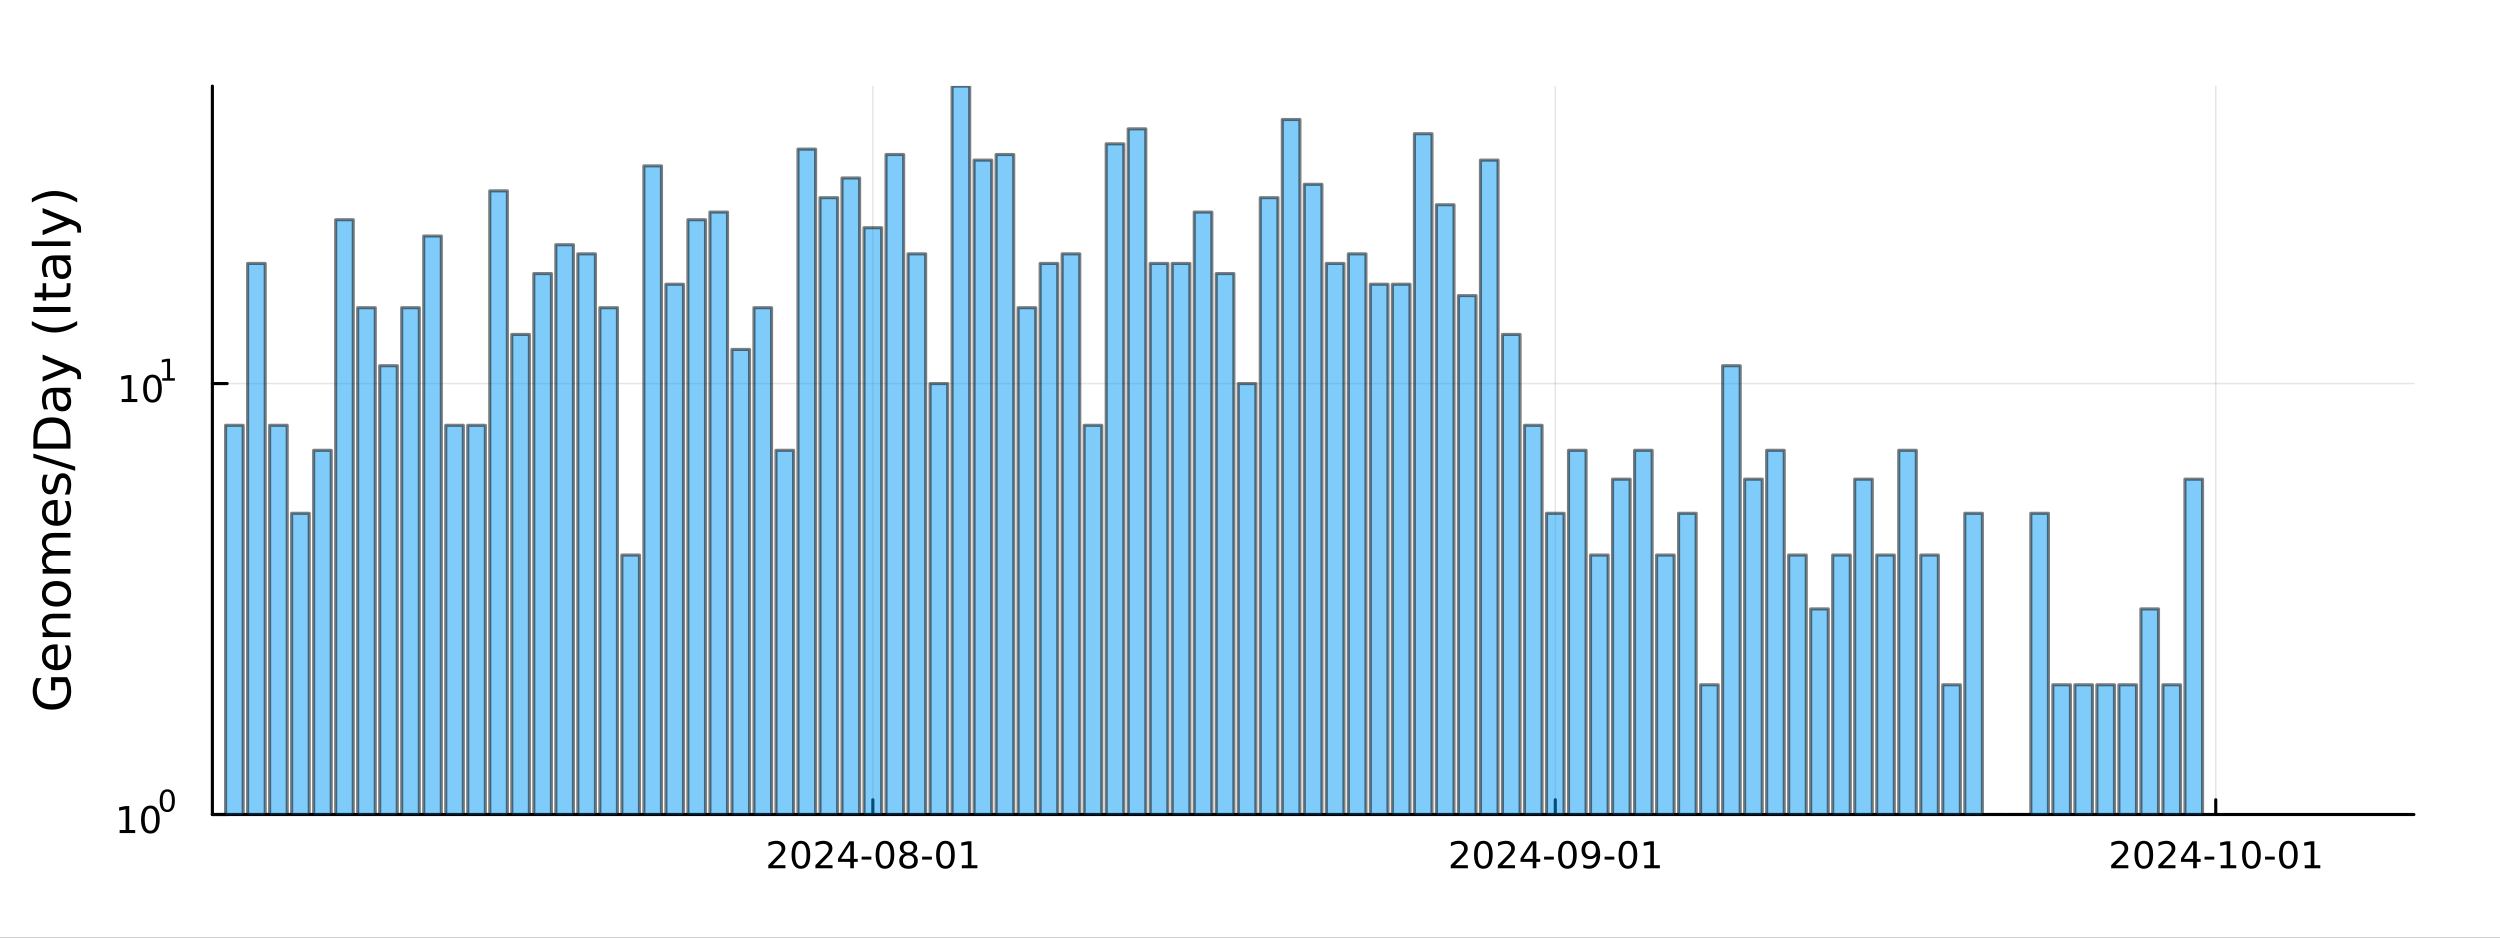 <?xml version="1.0" encoding="utf-8"?>
<svg xmlns="http://www.w3.org/2000/svg" xmlns:xlink="http://www.w3.org/1999/xlink" width="800" height="300" viewBox="0 0 3200 1200">
<rect x="0" y="0" width="3200" height="1200" fill="#333333" stroke="none"/>
<defs>
  <clipPath id="clip330">
    <rect x="0" y="0" width="3200" height="1200"/>
  </clipPath>
</defs>
<path clip-path="url(#clip330)" d="M0 1200 L3200 1200 L3200 0 L0 0  Z" fill="#ffffff" fill-rule="evenodd" fill-opacity="1"/>
<defs>
  <clipPath id="clip331">
    <rect x="640" y="0" width="2241" height="1200"/>
  </clipPath>
</defs>
<path clip-path="url(#clip330)" d="M271.839 1042.58 L3089.76 1042.58 L3089.76 110.236 L271.839 110.236  Z" fill="#ffffff" fill-rule="evenodd" fill-opacity="1"/>
<defs>
  <clipPath id="clip332">
    <rect x="271" y="110" width="2819" height="933"/>
  </clipPath>
</defs>
<polyline clip-path="url(#clip332)" style="stroke:#000000; stroke-linecap:round; stroke-linejoin:round; stroke-width:2; stroke-opacity:0.1; fill:none" points="1117.22,1042.58 1117.22,110.236 "/>
<polyline clip-path="url(#clip332)" style="stroke:#000000; stroke-linecap:round; stroke-linejoin:round; stroke-width:2; stroke-opacity:0.1; fill:none" points="1990.77,1042.58 1990.77,110.236 "/>
<polyline clip-path="url(#clip332)" style="stroke:#000000; stroke-linecap:round; stroke-linejoin:round; stroke-width:2; stroke-opacity:0.1; fill:none" points="2836.15,1042.58 2836.15,110.236 "/>
<polyline clip-path="url(#clip330)" style="stroke:#000000; stroke-linecap:round; stroke-linejoin:round; stroke-width:4; stroke-opacity:1; fill:none" points="271.839,1042.58 3089.76,1042.58 "/>
<polyline clip-path="url(#clip330)" style="stroke:#000000; stroke-linecap:round; stroke-linejoin:round; stroke-width:4; stroke-opacity:1; fill:none" points="1117.22,1042.58 1117.22,1023.68 "/>
<polyline clip-path="url(#clip330)" style="stroke:#000000; stroke-linecap:round; stroke-linejoin:round; stroke-width:4; stroke-opacity:1; fill:none" points="1990.77,1042.58 1990.77,1023.68 "/>
<polyline clip-path="url(#clip330)" style="stroke:#000000; stroke-linecap:round; stroke-linejoin:round; stroke-width:4; stroke-opacity:1; fill:none" points="2836.15,1042.58 2836.15,1023.68 "/>
<path clip-path="url(#clip330)" d="M989.011 1107.44 L1005.33 1107.44 L1005.33 1111.38 L983.386 1111.38 L983.386 1107.44 Q986.048 1104.69 990.632 1100.06 Q995.238 1095.4 996.419 1094.06 Q998.664 1091.54 999.544 1089.8 Q1000.45 1088.04 1000.45 1086.35 Q1000.45 1083.6 998.502 1081.86 Q996.581 1080.13 993.479 1080.13 Q991.28 1080.13 988.826 1080.89 Q986.396 1081.65 983.618 1083.2 L983.618 1078.48 Q986.442 1077.35 988.896 1076.77 Q991.349 1076.19 993.386 1076.19 Q998.757 1076.19 1001.95 1078.88 Q1005.15 1081.56 1005.15 1086.05 Q1005.15 1088.18 1004.34 1090.1 Q1003.55 1092 1001.44 1094.59 Q1000.86 1095.26 997.761 1098.48 Q994.659 1101.68 989.011 1107.44 Z" fill="#000000" fill-rule="nonzero" fill-opacity="1" /><path clip-path="url(#clip330)" d="M1025.15 1079.89 Q1021.53 1079.89 1019.71 1083.46 Q1017.9 1087 1017.9 1094.13 Q1017.9 1101.24 1019.71 1104.8 Q1021.53 1108.34 1025.15 1108.34 Q1028.78 1108.34 1030.59 1104.8 Q1032.41 1101.24 1032.41 1094.13 Q1032.41 1087 1030.59 1083.46 Q1028.78 1079.89 1025.15 1079.89 M1025.15 1076.19 Q1030.96 1076.19 1034.01 1080.8 Q1037.09 1085.38 1037.09 1094.13 Q1037.09 1102.86 1034.01 1107.46 Q1030.96 1112.05 1025.15 1112.05 Q1019.34 1112.05 1016.26 1107.46 Q1013.2 1102.86 1013.2 1094.13 Q1013.2 1085.38 1016.26 1080.8 Q1019.34 1076.19 1025.15 1076.19 Z" fill="#000000" fill-rule="nonzero" fill-opacity="1" /><path clip-path="url(#clip330)" d="M1049.34 1107.44 L1065.65 1107.44 L1065.65 1111.38 L1043.71 1111.38 L1043.71 1107.44 Q1046.37 1104.69 1050.96 1100.06 Q1055.56 1095.4 1056.74 1094.06 Q1058.99 1091.54 1059.87 1089.8 Q1060.77 1088.04 1060.77 1086.35 Q1060.77 1083.6 1058.83 1081.86 Q1056.9 1080.13 1053.8 1080.13 Q1051.6 1080.13 1049.15 1080.89 Q1046.72 1081.65 1043.94 1083.2 L1043.94 1078.48 Q1046.77 1077.35 1049.22 1076.77 Q1051.67 1076.19 1053.71 1076.19 Q1059.08 1076.19 1062.27 1078.88 Q1065.47 1081.56 1065.47 1086.05 Q1065.47 1088.18 1064.66 1090.1 Q1063.87 1092 1061.77 1094.59 Q1061.19 1095.26 1058.08 1098.48 Q1054.98 1101.68 1049.34 1107.44 Z" fill="#000000" fill-rule="nonzero" fill-opacity="1" /><path clip-path="url(#clip330)" d="M1088.32 1080.89 L1076.51 1099.34 L1088.32 1099.34 L1088.32 1080.89 M1087.09 1076.82 L1092.97 1076.82 L1092.97 1099.34 L1097.9 1099.34 L1097.9 1103.23 L1092.97 1103.23 L1092.97 1111.38 L1088.32 1111.38 L1088.32 1103.23 L1072.71 1103.23 L1072.71 1098.71 L1087.09 1076.82 Z" fill="#000000" fill-rule="nonzero" fill-opacity="1" /><path clip-path="url(#clip330)" d="M1102.88 1096.49 L1115.35 1096.49 L1115.35 1100.29 L1102.88 1100.29 L1102.88 1096.49 Z" fill="#000000" fill-rule="nonzero" fill-opacity="1" /><path clip-path="url(#clip330)" d="M1132.74 1079.89 Q1129.13 1079.89 1127.3 1083.46 Q1125.49 1087 1125.49 1094.13 Q1125.49 1101.24 1127.3 1104.8 Q1129.13 1108.34 1132.74 1108.34 Q1136.37 1108.34 1138.18 1104.8 Q1140.01 1101.24 1140.01 1094.13 Q1140.01 1087 1138.18 1083.46 Q1136.37 1079.89 1132.74 1079.89 M1132.74 1076.19 Q1138.55 1076.19 1141.6 1080.8 Q1144.68 1085.38 1144.68 1094.13 Q1144.68 1102.86 1141.6 1107.46 Q1138.55 1112.05 1132.74 1112.05 Q1126.93 1112.05 1123.85 1107.46 Q1120.79 1102.86 1120.79 1094.13 Q1120.79 1085.38 1123.85 1080.8 Q1126.93 1076.19 1132.74 1076.19 Z" fill="#000000" fill-rule="nonzero" fill-opacity="1" /><path clip-path="url(#clip330)" d="M1162.9 1094.96 Q1159.57 1094.96 1157.64 1096.75 Q1155.75 1098.53 1155.75 1101.65 Q1155.75 1104.78 1157.64 1106.56 Q1159.57 1108.34 1162.9 1108.34 Q1166.23 1108.34 1168.15 1106.56 Q1170.08 1104.76 1170.08 1101.65 Q1170.08 1098.53 1168.15 1096.75 Q1166.26 1094.96 1162.9 1094.96 M1158.22 1092.97 Q1155.21 1092.23 1153.52 1090.17 Q1151.86 1088.11 1151.86 1085.15 Q1151.86 1081.01 1154.8 1078.6 Q1157.76 1076.19 1162.9 1076.19 Q1168.06 1076.19 1171 1078.6 Q1173.94 1081.01 1173.94 1085.15 Q1173.94 1088.11 1172.25 1090.17 Q1170.58 1092.23 1167.6 1092.97 Q1170.98 1093.76 1172.85 1096.05 Q1174.75 1098.34 1174.75 1101.65 Q1174.75 1106.68 1171.67 1109.36 Q1168.62 1112.05 1162.9 1112.05 Q1157.18 1112.05 1154.1 1109.36 Q1151.05 1106.68 1151.05 1101.65 Q1151.05 1098.34 1152.95 1096.05 Q1154.84 1093.76 1158.22 1092.97 M1156.51 1085.59 Q1156.51 1088.27 1158.18 1089.78 Q1159.87 1091.28 1162.9 1091.28 Q1165.91 1091.28 1167.6 1089.78 Q1169.31 1088.27 1169.31 1085.59 Q1169.31 1082.9 1167.6 1081.4 Q1165.91 1079.89 1162.9 1079.89 Q1159.87 1079.89 1158.18 1081.4 Q1156.51 1082.9 1156.51 1085.59 Z" fill="#000000" fill-rule="nonzero" fill-opacity="1" /><path clip-path="url(#clip330)" d="M1180.31 1096.49 L1192.78 1096.49 L1192.78 1100.29 L1180.31 1100.29 L1180.31 1096.49 Z" fill="#000000" fill-rule="nonzero" fill-opacity="1" /><path clip-path="url(#clip330)" d="M1210.17 1079.89 Q1206.56 1079.89 1204.73 1083.46 Q1202.92 1087 1202.92 1094.13 Q1202.92 1101.24 1204.73 1104.8 Q1206.56 1108.34 1210.17 1108.34 Q1213.8 1108.34 1215.61 1104.8 Q1217.44 1101.24 1217.44 1094.13 Q1217.44 1087 1215.61 1083.46 Q1213.8 1079.89 1210.17 1079.89 M1210.17 1076.19 Q1215.98 1076.19 1219.03 1080.8 Q1222.11 1085.38 1222.11 1094.13 Q1222.11 1102.86 1219.03 1107.46 Q1215.98 1112.05 1210.17 1112.05 Q1204.36 1112.05 1201.28 1107.46 Q1198.22 1102.86 1198.22 1094.13 Q1198.22 1085.38 1201.28 1080.8 Q1204.36 1076.19 1210.17 1076.19 Z" fill="#000000" fill-rule="nonzero" fill-opacity="1" /><path clip-path="url(#clip330)" d="M1231.14 1107.44 L1238.78 1107.44 L1238.78 1081.07 L1230.47 1082.74 L1230.47 1078.48 L1238.73 1076.82 L1243.41 1076.82 L1243.41 1107.44 L1251.05 1107.44 L1251.05 1111.38 L1231.14 1111.38 L1231.14 1107.44 Z" fill="#000000" fill-rule="nonzero" fill-opacity="1" /><path clip-path="url(#clip330)" d="M1862.57 1107.44 L1878.89 1107.44 L1878.89 1111.38 L1856.94 1111.38 L1856.94 1107.44 Q1859.6 1104.69 1864.19 1100.06 Q1868.79 1095.4 1869.98 1094.06 Q1872.22 1091.54 1873.1 1089.8 Q1874 1088.04 1874 1086.35 Q1874 1083.6 1872.06 1081.86 Q1870.14 1080.13 1867.04 1080.13 Q1864.84 1080.13 1862.38 1080.89 Q1859.95 1081.65 1857.17 1083.2 L1857.17 1078.48 Q1860 1077.35 1862.45 1076.77 Q1864.91 1076.19 1866.94 1076.19 Q1872.31 1076.19 1875.51 1078.88 Q1878.7 1081.56 1878.7 1086.05 Q1878.7 1088.18 1877.89 1090.1 Q1877.1 1092 1875 1094.59 Q1874.42 1095.26 1871.32 1098.48 Q1868.22 1101.68 1862.57 1107.44 Z" fill="#000000" fill-rule="nonzero" fill-opacity="1" /><path clip-path="url(#clip330)" d="M1898.7 1079.89 Q1895.09 1079.89 1893.26 1083.46 Q1891.46 1087 1891.46 1094.13 Q1891.46 1101.24 1893.26 1104.8 Q1895.09 1108.34 1898.7 1108.34 Q1902.34 1108.34 1904.14 1104.8 Q1905.97 1101.24 1905.97 1094.13 Q1905.97 1087 1904.14 1083.46 Q1902.34 1079.89 1898.7 1079.89 M1898.7 1076.19 Q1904.51 1076.19 1907.57 1080.8 Q1910.65 1085.38 1910.65 1094.13 Q1910.65 1102.86 1907.57 1107.46 Q1904.51 1112.05 1898.7 1112.05 Q1892.89 1112.05 1889.81 1107.46 Q1886.76 1102.86 1886.76 1094.13 Q1886.76 1085.38 1889.81 1080.8 Q1892.89 1076.19 1898.7 1076.19 Z" fill="#000000" fill-rule="nonzero" fill-opacity="1" /><path clip-path="url(#clip330)" d="M1922.89 1107.44 L1939.21 1107.44 L1939.21 1111.38 L1917.27 1111.38 L1917.27 1107.44 Q1919.93 1104.69 1924.51 1100.06 Q1929.12 1095.4 1930.3 1094.06 Q1932.54 1091.54 1933.42 1089.8 Q1934.33 1088.04 1934.33 1086.35 Q1934.33 1083.6 1932.38 1081.86 Q1930.46 1080.13 1927.36 1080.13 Q1925.16 1080.13 1922.71 1080.89 Q1920.28 1081.65 1917.5 1083.2 L1917.5 1078.48 Q1920.32 1077.35 1922.78 1076.77 Q1925.23 1076.19 1927.27 1076.19 Q1932.64 1076.19 1935.83 1078.88 Q1939.03 1081.56 1939.03 1086.05 Q1939.03 1088.18 1938.22 1090.1 Q1937.43 1092 1935.32 1094.59 Q1934.74 1095.26 1931.64 1098.48 Q1928.54 1101.68 1922.89 1107.44 Z" fill="#000000" fill-rule="nonzero" fill-opacity="1" /><path clip-path="url(#clip330)" d="M1961.87 1080.89 L1950.07 1099.34 L1961.87 1099.34 L1961.87 1080.89 M1960.65 1076.82 L1966.53 1076.82 L1966.53 1099.34 L1971.46 1099.34 L1971.46 1103.23 L1966.53 1103.23 L1966.53 1111.38 L1961.87 1111.38 L1961.87 1103.23 L1946.27 1103.23 L1946.27 1098.71 L1960.65 1076.82 Z" fill="#000000" fill-rule="nonzero" fill-opacity="1" /><path clip-path="url(#clip330)" d="M1976.43 1096.49 L1988.91 1096.49 L1988.91 1100.29 L1976.43 1100.29 L1976.43 1096.49 Z" fill="#000000" fill-rule="nonzero" fill-opacity="1" /><path clip-path="url(#clip330)" d="M2006.29 1079.89 Q2002.68 1079.89 2000.85 1083.46 Q1999.05 1087 1999.05 1094.13 Q1999.05 1101.24 2000.85 1104.8 Q2002.68 1108.34 2006.29 1108.34 Q2009.93 1108.34 2011.73 1104.8 Q2013.56 1101.24 2013.56 1094.13 Q2013.56 1087 2011.73 1083.46 Q2009.93 1079.89 2006.29 1079.89 M2006.29 1076.19 Q2012.1 1076.19 2015.16 1080.8 Q2018.24 1085.38 2018.24 1094.13 Q2018.24 1102.86 2015.16 1107.46 Q2012.1 1112.05 2006.29 1112.05 Q2000.48 1112.05 1997.41 1107.46 Q1994.35 1102.86 1994.35 1094.13 Q1994.35 1085.38 1997.41 1080.8 Q2000.48 1076.19 2006.29 1076.19 Z" fill="#000000" fill-rule="nonzero" fill-opacity="1" /><path clip-path="url(#clip330)" d="M2026.59 1110.66 L2026.59 1106.4 Q2028.35 1107.23 2030.16 1107.67 Q2031.97 1108.11 2033.7 1108.11 Q2038.33 1108.11 2040.76 1105.01 Q2043.22 1101.89 2043.56 1095.54 Q2042.22 1097.53 2040.16 1098.6 Q2038.1 1099.66 2035.6 1099.66 Q2030.41 1099.66 2027.38 1096.54 Q2024.37 1093.39 2024.37 1087.95 Q2024.37 1082.63 2027.52 1079.41 Q2030.67 1076.19 2035.9 1076.19 Q2041.9 1076.19 2045.04 1080.8 Q2048.22 1085.38 2048.22 1094.13 Q2048.22 1102.3 2044.33 1107.19 Q2040.46 1112.05 2033.91 1112.05 Q2032.15 1112.05 2030.34 1111.7 Q2028.54 1111.35 2026.59 1110.66 M2035.9 1096.01 Q2039.05 1096.01 2040.88 1093.85 Q2042.73 1091.7 2042.73 1087.95 Q2042.73 1084.22 2040.88 1082.07 Q2039.05 1079.89 2035.9 1079.89 Q2032.75 1079.89 2030.9 1082.07 Q2029.07 1084.22 2029.07 1087.95 Q2029.07 1091.7 2030.9 1093.85 Q2032.75 1096.01 2035.9 1096.01 Z" fill="#000000" fill-rule="nonzero" fill-opacity="1" /><path clip-path="url(#clip330)" d="M2053.86 1096.49 L2066.34 1096.49 L2066.34 1100.29 L2053.86 1100.29 L2053.86 1096.49 Z" fill="#000000" fill-rule="nonzero" fill-opacity="1" /><path clip-path="url(#clip330)" d="M2083.72 1079.89 Q2080.11 1079.89 2078.28 1083.46 Q2076.48 1087 2076.48 1094.13 Q2076.48 1101.24 2078.28 1104.8 Q2080.11 1108.34 2083.72 1108.34 Q2087.36 1108.34 2089.16 1104.8 Q2090.99 1101.24 2090.99 1094.13 Q2090.99 1087 2089.16 1083.46 Q2087.36 1079.89 2083.72 1079.89 M2083.72 1076.19 Q2089.53 1076.19 2092.59 1080.8 Q2095.67 1085.38 2095.67 1094.13 Q2095.67 1102.86 2092.59 1107.46 Q2089.53 1112.05 2083.72 1112.05 Q2077.91 1112.05 2074.84 1107.46 Q2071.78 1102.86 2071.78 1094.13 Q2071.78 1085.38 2074.84 1080.8 Q2077.91 1076.19 2083.72 1076.19 Z" fill="#000000" fill-rule="nonzero" fill-opacity="1" /><path clip-path="url(#clip330)" d="M2104.7 1107.44 L2112.34 1107.44 L2112.34 1081.07 L2104.02 1082.74 L2104.02 1078.48 L2112.29 1076.82 L2116.96 1076.82 L2116.96 1107.44 L2124.6 1107.44 L2124.6 1111.38 L2104.7 1111.38 L2104.7 1107.44 Z" fill="#000000" fill-rule="nonzero" fill-opacity="1" /><path clip-path="url(#clip330)" d="M2707.95 1107.44 L2724.26 1107.44 L2724.26 1111.38 L2702.32 1111.38 L2702.32 1107.44 Q2704.98 1104.69 2709.57 1100.06 Q2714.17 1095.4 2715.35 1094.06 Q2717.6 1091.54 2718.48 1089.8 Q2719.38 1088.04 2719.38 1086.35 Q2719.38 1083.6 2717.44 1081.86 Q2715.51 1080.13 2712.41 1080.13 Q2710.21 1080.13 2707.76 1080.89 Q2705.33 1081.65 2702.55 1083.2 L2702.55 1078.48 Q2705.38 1077.35 2707.83 1076.77 Q2710.28 1076.19 2712.32 1076.19 Q2717.69 1076.19 2720.88 1078.88 Q2724.08 1081.56 2724.08 1086.05 Q2724.08 1088.18 2723.27 1090.1 Q2722.48 1092 2720.38 1094.59 Q2719.8 1095.26 2716.7 1098.48 Q2713.59 1101.68 2707.95 1107.44 Z" fill="#000000" fill-rule="nonzero" fill-opacity="1" /><path clip-path="url(#clip330)" d="M2744.08 1079.89 Q2740.47 1079.89 2738.64 1083.46 Q2736.83 1087 2736.83 1094.13 Q2736.83 1101.24 2738.64 1104.8 Q2740.47 1108.34 2744.08 1108.34 Q2747.71 1108.34 2749.52 1104.8 Q2751.35 1101.24 2751.35 1094.13 Q2751.35 1087 2749.52 1083.46 Q2747.71 1079.89 2744.08 1079.89 M2744.08 1076.19 Q2749.89 1076.19 2752.94 1080.8 Q2756.02 1085.38 2756.02 1094.13 Q2756.02 1102.86 2752.94 1107.46 Q2749.89 1112.05 2744.08 1112.05 Q2738.27 1112.05 2735.19 1107.46 Q2732.13 1102.86 2732.13 1094.13 Q2732.13 1085.38 2735.19 1080.8 Q2738.27 1076.19 2744.08 1076.19 Z" fill="#000000" fill-rule="nonzero" fill-opacity="1" /><path clip-path="url(#clip330)" d="M2768.27 1107.44 L2784.59 1107.44 L2784.59 1111.38 L2762.64 1111.38 L2762.64 1107.44 Q2765.31 1104.69 2769.89 1100.06 Q2774.5 1095.4 2775.68 1094.06 Q2777.92 1091.54 2778.8 1089.8 Q2779.7 1088.04 2779.7 1086.35 Q2779.7 1083.6 2777.76 1081.86 Q2775.84 1080.13 2772.74 1080.13 Q2770.54 1080.13 2768.08 1080.89 Q2765.65 1081.65 2762.88 1083.2 L2762.88 1078.48 Q2765.7 1077.35 2768.15 1076.77 Q2770.61 1076.19 2772.64 1076.19 Q2778.01 1076.19 2781.21 1078.88 Q2784.4 1081.56 2784.4 1086.05 Q2784.4 1088.18 2783.59 1090.1 Q2782.81 1092 2780.7 1094.59 Q2780.12 1095.26 2777.02 1098.48 Q2773.92 1101.68 2768.27 1107.44 Z" fill="#000000" fill-rule="nonzero" fill-opacity="1" /><path clip-path="url(#clip330)" d="M2807.25 1080.89 L2795.44 1099.34 L2807.25 1099.34 L2807.25 1080.89 M2806.02 1076.82 L2811.9 1076.82 L2811.9 1099.34 L2816.83 1099.34 L2816.83 1103.23 L2811.9 1103.23 L2811.9 1111.38 L2807.25 1111.38 L2807.25 1103.23 L2791.65 1103.23 L2791.65 1098.71 L2806.02 1076.82 Z" fill="#000000" fill-rule="nonzero" fill-opacity="1" /><path clip-path="url(#clip330)" d="M2821.81 1096.49 L2834.29 1096.49 L2834.29 1100.29 L2821.81 1100.29 L2821.81 1096.49 Z" fill="#000000" fill-rule="nonzero" fill-opacity="1" /><path clip-path="url(#clip330)" d="M2842.48 1107.44 L2850.12 1107.44 L2850.12 1081.07 L2841.81 1082.74 L2841.81 1078.48 L2850.07 1076.82 L2854.75 1076.82 L2854.75 1107.44 L2862.39 1107.44 L2862.39 1111.38 L2842.48 1111.38 L2842.48 1107.44 Z" fill="#000000" fill-rule="nonzero" fill-opacity="1" /><path clip-path="url(#clip330)" d="M2881.83 1079.89 Q2878.22 1079.89 2876.39 1083.46 Q2874.59 1087 2874.59 1094.13 Q2874.59 1101.24 2876.39 1104.8 Q2878.22 1108.34 2881.83 1108.34 Q2885.47 1108.34 2887.27 1104.8 Q2889.1 1101.24 2889.1 1094.13 Q2889.1 1087 2887.27 1083.46 Q2885.47 1079.89 2881.83 1079.89 M2881.83 1076.19 Q2887.64 1076.19 2890.7 1080.8 Q2893.78 1085.38 2893.78 1094.13 Q2893.78 1102.86 2890.7 1107.46 Q2887.64 1112.05 2881.83 1112.05 Q2876.02 1112.05 2872.94 1107.46 Q2869.89 1102.86 2869.89 1094.13 Q2869.89 1085.38 2872.94 1080.8 Q2876.02 1076.19 2881.83 1076.19 Z" fill="#000000" fill-rule="nonzero" fill-opacity="1" /><path clip-path="url(#clip330)" d="M2899.24 1096.49 L2911.72 1096.49 L2911.72 1100.29 L2899.24 1100.29 L2899.24 1096.49 Z" fill="#000000" fill-rule="nonzero" fill-opacity="1" /><path clip-path="url(#clip330)" d="M2929.1 1079.89 Q2925.49 1079.89 2923.66 1083.46 Q2921.86 1087 2921.86 1094.13 Q2921.86 1101.24 2923.66 1104.8 Q2925.49 1108.34 2929.1 1108.34 Q2932.74 1108.34 2934.54 1104.8 Q2936.37 1101.24 2936.37 1094.13 Q2936.37 1087 2934.54 1083.46 Q2932.74 1079.89 2929.1 1079.89 M2929.1 1076.19 Q2934.91 1076.19 2937.97 1080.8 Q2941.05 1085.38 2941.05 1094.13 Q2941.05 1102.86 2937.97 1107.46 Q2934.91 1112.05 2929.1 1112.05 Q2923.29 1112.05 2920.21 1107.46 Q2917.16 1102.86 2917.16 1094.13 Q2917.16 1085.38 2920.21 1080.8 Q2923.29 1076.19 2929.1 1076.19 Z" fill="#000000" fill-rule="nonzero" fill-opacity="1" /><path clip-path="url(#clip330)" d="M2950.07 1107.44 L2957.71 1107.44 L2957.71 1081.07 L2949.4 1082.74 L2949.4 1078.48 L2957.67 1076.82 L2962.34 1076.82 L2962.34 1107.44 L2969.98 1107.44 L2969.98 1111.38 L2950.07 1111.38 L2950.07 1107.44 Z" fill="#000000" fill-rule="nonzero" fill-opacity="1" /><polyline clip-path="url(#clip332)" style="stroke:#000000; stroke-linecap:round; stroke-linejoin:round; stroke-width:2; stroke-opacity:0.1; fill:none" points="271.839,1042.58 3089.76,1042.58 "/>
<polyline clip-path="url(#clip332)" style="stroke:#000000; stroke-linecap:round; stroke-linejoin:round; stroke-width:2; stroke-opacity:0.1; fill:none" points="271.839,490.96 3089.76,490.96 "/>
<polyline clip-path="url(#clip330)" style="stroke:#000000; stroke-linecap:round; stroke-linejoin:round; stroke-width:4; stroke-opacity:1; fill:none" points="271.839,1042.58 271.839,110.236 "/>
<polyline clip-path="url(#clip330)" style="stroke:#000000; stroke-linecap:round; stroke-linejoin:round; stroke-width:4; stroke-opacity:1; fill:none" points="271.839,1042.58 290.737,1042.58 "/>
<polyline clip-path="url(#clip330)" style="stroke:#000000; stroke-linecap:round; stroke-linejoin:round; stroke-width:4; stroke-opacity:1; fill:none" points="271.839,490.96 290.737,490.96 "/>
<path clip-path="url(#clip330)" d="M153.134 1062.37 L160.772 1062.37 L160.772 1036 L152.462 1037.67 L152.462 1033.41 L160.726 1031.74 L165.402 1031.74 L165.402 1062.37 L173.041 1062.37 L173.041 1066.3 L153.134 1066.3 L153.134 1062.37 Z" fill="#000000" fill-rule="nonzero" fill-opacity="1" /><path clip-path="url(#clip330)" d="M192.485 1034.82 Q188.874 1034.82 187.045 1038.39 Q185.24 1041.93 185.24 1049.06 Q185.24 1056.16 187.045 1059.73 Q188.874 1063.27 192.485 1063.27 Q196.119 1063.27 197.925 1059.73 Q199.754 1056.16 199.754 1049.06 Q199.754 1041.93 197.925 1038.39 Q196.119 1034.82 192.485 1034.82 M192.485 1031.12 Q198.295 1031.12 201.351 1035.72 Q204.43 1040.31 204.43 1049.06 Q204.43 1057.78 201.351 1062.39 Q198.295 1066.97 192.485 1066.97 Q186.675 1066.97 183.596 1062.39 Q180.541 1057.78 180.541 1049.06 Q180.541 1040.31 183.596 1035.72 Q186.675 1031.12 192.485 1031.12 Z" fill="#000000" fill-rule="nonzero" fill-opacity="1" /><path clip-path="url(#clip330)" d="M214.134 1013.31 Q211.2 1013.31 209.715 1016.21 Q208.248 1019.09 208.248 1024.88 Q208.248 1030.66 209.715 1033.55 Q211.2 1036.43 214.134 1036.43 Q217.087 1036.43 218.554 1033.55 Q220.04 1030.66 220.04 1024.88 Q220.04 1019.09 218.554 1016.21 Q217.087 1013.31 214.134 1013.31 M214.134 1010.31 Q218.855 1010.31 221.338 1014.05 Q223.839 1017.77 223.839 1024.88 Q223.839 1031.97 221.338 1035.71 Q218.855 1039.44 214.134 1039.44 Q209.414 1039.44 206.912 1035.71 Q204.43 1031.97 204.43 1024.88 Q204.43 1017.77 206.912 1014.05 Q209.414 1010.31 214.134 1010.31 Z" fill="#000000" fill-rule="nonzero" fill-opacity="1" /><path clip-path="url(#clip330)" d="M155.823 510.752 L163.462 510.752 L163.462 484.386 L155.152 486.053 L155.152 481.794 L163.416 480.127 L168.092 480.127 L168.092 510.752 L175.73 510.752 L175.73 514.687 L155.823 514.687 L155.823 510.752 Z" fill="#000000" fill-rule="nonzero" fill-opacity="1" /><path clip-path="url(#clip330)" d="M195.175 483.206 Q191.564 483.206 189.735 486.771 Q187.929 490.312 187.929 497.442 Q187.929 504.548 189.735 508.113 Q191.564 511.655 195.175 511.655 Q198.809 511.655 200.615 508.113 Q202.443 504.548 202.443 497.442 Q202.443 490.312 200.615 486.771 Q198.809 483.206 195.175 483.206 M195.175 479.502 Q200.985 479.502 204.04 484.109 Q207.119 488.692 207.119 497.442 Q207.119 506.169 204.04 510.775 Q200.985 515.358 195.175 515.358 Q189.365 515.358 186.286 510.775 Q183.23 506.169 183.23 497.442 Q183.23 488.692 186.286 484.109 Q189.365 479.502 195.175 479.502 Z" fill="#000000" fill-rule="nonzero" fill-opacity="1" /><path clip-path="url(#clip330)" d="M207.665 484.079 L213.871 484.079 L213.871 462.657 L207.119 464.012 L207.119 460.551 L213.833 459.197 L217.633 459.197 L217.633 484.079 L223.839 484.079 L223.839 487.277 L207.665 487.277 L207.665 484.079 Z" fill="#000000" fill-rule="nonzero" fill-opacity="1" /><path clip-path="url(#clip330)" d="M83.427 873.159 L70.664 873.159 L70.664 883.663 L65.38 883.663 L65.38 866.794 L85.782 866.794 Q88.424 870.518 89.793 875.005 Q91.129 879.493 91.129 884.586 Q91.129 895.726 84.636 902.028 Q78.111 908.298 66.494 908.298 Q54.845 908.298 48.352 902.028 Q41.827 895.726 41.827 884.586 Q41.827 879.939 42.973 875.769 Q44.119 871.568 46.347 868.035 L53.19 868.035 Q50.166 871.6 48.638 875.61 Q47.11 879.621 47.11 884.045 Q47.11 892.766 51.98 897.158 Q56.85 901.519 66.494 901.519 Q76.106 901.519 80.976 897.158 Q85.846 892.766 85.846 884.045 Q85.846 880.639 85.273 877.965 Q84.668 875.292 83.427 873.159 Z" fill="#000000" fill-rule="nonzero" fill-opacity="1" /><path clip-path="url(#clip330)" d="M70.918 824.812 L73.783 824.812 L73.783 851.739 Q79.83 851.357 83.013 848.11 Q86.164 844.832 86.164 839.007 Q86.164 835.633 85.337 832.482 Q84.509 829.3 82.854 826.18 L88.392 826.18 Q89.729 829.331 90.429 832.642 Q91.129 835.952 91.129 839.357 Q91.129 847.887 86.164 852.885 Q81.199 857.85 72.732 857.85 Q63.98 857.85 58.855 853.139 Q53.699 848.397 53.699 840.376 Q53.699 833.183 58.346 829.013 Q62.961 824.812 70.918 824.812 M69.2 830.668 Q64.393 830.732 61.529 833.374 Q58.664 835.984 58.664 840.312 Q58.664 845.214 61.433 848.174 Q64.202 851.102 69.231 851.548 L69.2 830.668 Z" fill="#000000" fill-rule="nonzero" fill-opacity="1" /><path clip-path="url(#clip330)" d="M68.69 785.567 L90.206 785.567 L90.206 791.424 L68.881 791.424 Q63.82 791.424 61.306 793.397 Q58.791 795.37 58.791 799.317 Q58.791 804.06 61.815 806.797 Q64.839 809.534 70.059 809.534 L90.206 809.534 L90.206 815.422 L54.558 815.422 L54.558 809.534 L60.096 809.534 Q56.882 807.433 55.29 804.601 Q53.699 801.736 53.699 798.012 Q53.699 791.869 57.518 788.718 Q61.306 785.567 68.69 785.567 Z" fill="#000000" fill-rule="nonzero" fill-opacity="1" /><path clip-path="url(#clip330)" d="M58.664 760.073 Q58.664 764.783 62.356 767.52 Q66.017 770.258 72.414 770.258 Q78.812 770.258 82.504 767.552 Q86.164 764.815 86.164 760.073 Q86.164 755.394 82.472 752.656 Q78.78 749.919 72.414 749.919 Q66.08 749.919 62.388 752.656 Q58.664 755.394 58.664 760.073 M53.699 760.073 Q53.699 752.434 58.664 748.073 Q63.63 743.713 72.414 743.713 Q81.167 743.713 86.164 748.073 Q91.129 752.434 91.129 760.073 Q91.129 767.743 86.164 772.104 Q81.167 776.432 72.414 776.432 Q63.63 776.432 58.664 772.104 Q53.699 767.743 53.699 760.073 Z" fill="#000000" fill-rule="nonzero" fill-opacity="1" /><path clip-path="url(#clip330)" d="M61.401 706.25 Q57.455 704.054 55.577 700.999 Q53.699 697.943 53.699 693.806 Q53.699 688.236 57.614 685.212 Q61.497 682.188 68.69 682.188 L90.206 682.188 L90.206 688.076 L68.881 688.076 Q63.757 688.076 61.274 689.891 Q58.791 691.705 58.791 695.429 Q58.791 699.98 61.815 702.622 Q64.839 705.264 70.059 705.264 L90.206 705.264 L90.206 711.152 L68.881 711.152 Q63.725 711.152 61.274 712.966 Q58.791 714.781 58.791 718.568 Q58.791 723.056 61.847 725.698 Q64.871 728.339 70.059 728.339 L90.206 728.339 L90.206 734.228 L54.558 734.228 L54.558 728.339 L60.096 728.339 Q56.818 726.334 55.259 723.533 Q53.699 720.732 53.699 716.881 Q53.699 712.998 55.672 710.293 Q57.646 707.555 61.401 706.25 Z" fill="#000000" fill-rule="nonzero" fill-opacity="1" /><path clip-path="url(#clip330)" d="M70.918 640.015 L73.783 640.015 L73.783 666.942 Q79.83 666.56 83.013 663.314 Q86.164 660.035 86.164 654.211 Q86.164 650.837 85.337 647.686 Q84.509 644.503 82.854 641.384 L88.392 641.384 Q89.729 644.535 90.429 647.845 Q91.129 651.155 91.129 654.561 Q91.129 663.091 86.164 668.088 Q81.199 673.053 72.732 673.053 Q63.98 673.053 58.855 668.343 Q53.699 663.6 53.699 655.579 Q53.699 648.386 58.346 644.217 Q62.961 640.015 70.918 640.015 M69.2 645.872 Q64.393 645.935 61.529 648.577 Q58.664 651.187 58.664 655.516 Q58.664 660.417 61.433 663.377 Q64.202 666.306 69.231 666.751 L69.2 645.872 Z" fill="#000000" fill-rule="nonzero" fill-opacity="1" /><path clip-path="url(#clip330)" d="M55.609 607.678 L61.147 607.678 Q59.874 610.16 59.237 612.834 Q58.601 615.507 58.601 618.372 Q58.601 622.732 59.937 624.929 Q61.274 627.093 63.948 627.093 Q65.985 627.093 67.162 625.533 Q68.308 623.974 69.359 619.263 L69.804 617.258 Q71.141 611.02 73.592 608.41 Q76.011 605.768 80.371 605.768 Q85.337 605.768 88.233 609.715 Q91.129 613.629 91.129 620.504 Q91.129 623.369 90.556 626.488 Q90.015 629.576 88.901 633.013 L82.854 633.013 Q84.541 629.767 85.4 626.615 Q86.228 623.464 86.228 620.377 Q86.228 616.239 84.827 614.011 Q83.395 611.783 80.817 611.783 Q78.43 611.783 77.157 613.407 Q75.883 614.998 74.706 620.441 L74.228 622.478 Q73.082 627.92 70.727 630.339 Q68.34 632.758 64.202 632.758 Q59.173 632.758 56.436 629.194 Q53.699 625.629 53.699 619.072 Q53.699 615.826 54.176 612.961 Q54.654 610.096 55.609 607.678 Z" fill="#000000" fill-rule="nonzero" fill-opacity="1" /><path clip-path="url(#clip330)" d="M42.686 586.034 L42.686 580.623 L96.254 597.174 L96.254 602.585 L42.686 586.034 Z" fill="#000000" fill-rule="nonzero" fill-opacity="1" /><path clip-path="url(#clip330)" d="M47.97 567.796 L84.923 567.796 L84.923 560.03 Q84.923 550.195 80.467 545.644 Q76.011 541.06 66.398 541.06 Q56.85 541.06 52.426 545.644 Q47.97 550.195 47.97 560.03 L47.97 567.796 M42.686 574.226 L42.686 561.017 Q42.686 547.203 48.447 540.742 Q54.176 534.281 66.398 534.281 Q78.684 534.281 84.445 540.774 Q90.206 547.267 90.206 561.017 L90.206 574.226 L42.686 574.226 Z" fill="#000000" fill-rule="nonzero" fill-opacity="1" /><path clip-path="url(#clip330)" d="M72.287 508.086 Q72.287 515.184 73.91 517.921 Q75.533 520.658 79.448 520.658 Q82.567 520.658 84.413 518.621 Q86.228 516.552 86.228 513.019 Q86.228 508.15 82.79 505.221 Q79.321 502.261 73.592 502.261 L72.287 502.261 L72.287 508.086 M69.868 496.405 L90.206 496.405 L90.206 502.261 L84.795 502.261 Q88.042 504.267 89.602 507.258 Q91.129 510.25 91.129 514.579 Q91.129 520.054 88.074 523.3 Q84.986 526.515 79.83 526.515 Q73.815 526.515 70.759 522.504 Q67.704 518.462 67.704 510.473 L67.704 502.261 L67.131 502.261 Q63.088 502.261 60.892 504.935 Q58.664 507.577 58.664 512.383 Q58.664 515.438 59.396 518.335 Q60.128 521.231 61.592 523.905 L56.182 523.905 Q54.94 520.69 54.336 517.666 Q53.699 514.643 53.699 511.778 Q53.699 504.044 57.709 500.224 Q61.72 496.405 69.868 496.405 Z" fill="#000000" fill-rule="nonzero" fill-opacity="1" /><path clip-path="url(#clip330)" d="M93.516 469.51 Q99.882 471.992 101.824 474.348 Q103.765 476.703 103.765 480.65 L103.765 485.329 L98.864 485.329 L98.864 481.891 Q98.864 479.472 97.718 478.135 Q96.572 476.799 92.307 475.175 L89.633 474.125 L54.558 488.543 L54.558 482.337 L82.44 471.197 L54.558 460.057 L54.558 453.85 L93.516 469.51 Z" fill="#000000" fill-rule="nonzero" fill-opacity="1" /><path clip-path="url(#clip330)" d="M40.745 410.977 Q48.065 415.242 55.227 417.311 Q62.388 419.38 69.74 419.38 Q77.093 419.38 84.318 417.311 Q91.511 415.21 98.8 410.977 L98.8 416.07 Q91.32 420.844 84.095 423.231 Q76.87 425.586 69.74 425.586 Q62.643 425.586 55.45 423.231 Q48.256 420.876 40.745 416.07 L40.745 410.977 Z" fill="#000000" fill-rule="nonzero" fill-opacity="1" /><path clip-path="url(#clip330)" d="M42.686 399.36 L42.686 392.93 L90.206 392.93 L90.206 399.36 L42.686 399.36 Z" fill="#000000" fill-rule="nonzero" fill-opacity="1" /><path clip-path="url(#clip330)" d="M44.437 374.597 L54.558 374.597 L54.558 362.534 L59.11 362.534 L59.11 374.597 L78.462 374.597 Q82.822 374.597 84.063 373.42 Q85.305 372.21 85.305 368.55 L85.305 362.534 L90.206 362.534 L90.206 368.55 Q90.206 375.329 87.692 377.907 Q85.145 380.485 78.462 380.485 L59.11 380.485 L59.11 384.782 L54.558 384.782 L54.558 380.485 L44.437 380.485 L44.437 374.597 Z" fill="#000000" fill-rule="nonzero" fill-opacity="1" /><path clip-path="url(#clip330)" d="M72.287 338.631 Q72.287 345.729 73.91 348.466 Q75.533 351.203 79.448 351.203 Q82.567 351.203 84.413 349.166 Q86.228 347.097 86.228 343.564 Q86.228 338.695 82.79 335.766 Q79.321 332.806 73.592 332.806 L72.287 332.806 L72.287 338.631 M69.868 326.95 L90.206 326.95 L90.206 332.806 L84.795 332.806 Q88.042 334.812 89.602 337.803 Q91.129 340.795 91.129 345.124 Q91.129 350.598 88.074 353.845 Q84.986 357.06 79.83 357.06 Q73.815 357.06 70.759 353.049 Q67.704 349.007 67.704 341.018 L67.704 332.806 L67.131 332.806 Q63.088 332.806 60.892 335.48 Q58.664 338.122 58.664 342.928 Q58.664 345.983 59.396 348.88 Q60.128 351.776 61.592 354.45 L56.182 354.45 Q54.94 351.235 54.336 348.211 Q53.699 345.188 53.699 342.323 Q53.699 334.589 57.709 330.769 Q61.72 326.95 69.868 326.95 Z" fill="#000000" fill-rule="nonzero" fill-opacity="1" /><path clip-path="url(#clip330)" d="M40.681 314.887 L40.681 309.03 L90.206 309.03 L90.206 314.887 L40.681 314.887 Z" fill="#000000" fill-rule="nonzero" fill-opacity="1" /><path clip-path="url(#clip330)" d="M93.516 281.944 Q99.882 284.427 101.824 286.782 Q103.765 289.138 103.765 293.084 L103.765 297.763 L98.864 297.763 L98.864 294.326 Q98.864 291.907 97.718 290.57 Q96.572 289.233 92.307 287.61 L89.633 286.559 L54.558 300.978 L54.558 294.771 L82.44 283.631 L54.558 272.491 L54.558 266.285 L93.516 281.944 Z" fill="#000000" fill-rule="nonzero" fill-opacity="1" /><path clip-path="url(#clip330)" d="M40.745 259.123 L40.745 254.031 Q48.256 249.256 55.45 246.901 Q62.643 244.514 69.74 244.514 Q76.87 244.514 84.095 246.901 Q91.32 249.256 98.8 254.031 L98.8 259.123 Q91.511 254.89 84.318 252.821 Q77.093 250.721 69.74 250.721 Q62.388 250.721 55.227 252.821 Q48.065 254.89 40.745 259.123 Z" fill="#000000" fill-rule="nonzero" fill-opacity="1" /><path clip-path="url(#clip332)" d="M288.747 544.417 L288.747 1042.58 L311.29 1042.58 L311.29 544.417 L288.747 544.417 L288.747 544.417  Z" fill="#009af9" fill-rule="evenodd" fill-opacity="0.5"/>
<polyline clip-path="url(#clip332)" style="stroke:#000000; stroke-linecap:round; stroke-linejoin:round; stroke-width:4; stroke-opacity:0.5; fill:none" points="288.747,544.417 288.747,1042.58 311.29,1042.58 311.29,544.417 288.747,544.417 "/>
<path clip-path="url(#clip332)" d="M316.926 337.195 L316.926 1042.58 L339.469 1042.58 L339.469 337.195 L316.926 337.195 L316.926 337.195  Z" fill="#009af9" fill-rule="evenodd" fill-opacity="0.5"/>
<polyline clip-path="url(#clip332)" style="stroke:#000000; stroke-linecap:round; stroke-linejoin:round; stroke-width:4; stroke-opacity:0.5; fill:none" points="316.926,337.195 316.926,1042.58 339.469,1042.58 339.469,337.195 316.926,337.195 "/>
<path clip-path="url(#clip332)" d="M345.105 544.417 L345.105 1042.58 L367.649 1042.58 L367.649 544.417 L345.105 544.417 L345.105 544.417  Z" fill="#009af9" fill-rule="evenodd" fill-opacity="0.5"/>
<polyline clip-path="url(#clip332)" style="stroke:#000000; stroke-linecap:round; stroke-linejoin:round; stroke-width:4; stroke-opacity:0.5; fill:none" points="345.105,544.417 345.105,1042.58 367.649,1042.58 367.649,544.417 345.105,544.417 "/>
<path clip-path="url(#clip332)" d="M373.285 657.013 L373.285 1042.58 L395.828 1042.58 L395.828 657.013 L373.285 657.013 L373.285 657.013  Z" fill="#009af9" fill-rule="evenodd" fill-opacity="0.5"/>
<polyline clip-path="url(#clip332)" style="stroke:#000000; stroke-linecap:round; stroke-linejoin:round; stroke-width:4; stroke-opacity:0.5; fill:none" points="373.285,657.013 373.285,1042.58 395.828,1042.58 395.828,657.013 373.285,657.013 "/>
<path clip-path="url(#clip332)" d="M401.464 576.406 L401.464 1042.58 L424.007 1042.58 L424.007 576.406 L401.464 576.406 L401.464 576.406  Z" fill="#009af9" fill-rule="evenodd" fill-opacity="0.5"/>
<polyline clip-path="url(#clip332)" style="stroke:#000000; stroke-linecap:round; stroke-linejoin:round; stroke-width:4; stroke-opacity:0.5; fill:none" points="401.464,576.406 401.464,1042.58 424.007,1042.58 424.007,576.406 401.464,576.406 "/>
<path clip-path="url(#clip332)" d="M429.643 281.229 L429.643 1042.58 L452.186 1042.58 L452.186 281.229 L429.643 281.229 L429.643 281.229  Z" fill="#009af9" fill-rule="evenodd" fill-opacity="0.5"/>
<polyline clip-path="url(#clip332)" style="stroke:#000000; stroke-linecap:round; stroke-linejoin:round; stroke-width:4; stroke-opacity:0.5; fill:none" points="429.643,281.229 429.643,1042.58 452.186,1042.58 452.186,281.229 429.643,281.229 "/>
<path clip-path="url(#clip332)" d="M457.822 393.825 L457.822 1042.58 L480.366 1042.58 L480.366 393.825 L457.822 393.825 L457.822 393.825  Z" fill="#009af9" fill-rule="evenodd" fill-opacity="0.5"/>
<polyline clip-path="url(#clip332)" style="stroke:#000000; stroke-linecap:round; stroke-linejoin:round; stroke-width:4; stroke-opacity:0.5; fill:none" points="457.822,393.825 457.822,1042.58 480.366,1042.58 480.366,393.825 457.822,393.825 "/>
<path clip-path="url(#clip332)" d="M486.001 468.127 L486.001 1042.58 L508.545 1042.58 L508.545 468.127 L486.001 468.127 L486.001 468.127  Z" fill="#009af9" fill-rule="evenodd" fill-opacity="0.5"/>
<polyline clip-path="url(#clip332)" style="stroke:#000000; stroke-linecap:round; stroke-linejoin:round; stroke-width:4; stroke-opacity:0.5; fill:none" points="486.001,468.127 486.001,1042.58 508.545,1042.58 508.545,468.127 486.001,468.127 "/>
<path clip-path="url(#clip332)" d="M514.181 393.825 L514.181 1042.58 L536.724 1042.58 L536.724 393.825 L514.181 393.825 L514.181 393.825  Z" fill="#009af9" fill-rule="evenodd" fill-opacity="0.5"/>
<polyline clip-path="url(#clip332)" style="stroke:#000000; stroke-linecap:round; stroke-linejoin:round; stroke-width:4; stroke-opacity:0.5; fill:none" points="514.181,393.825 514.181,1042.58 536.724,1042.58 536.724,393.825 514.181,393.825 "/>
<path clip-path="url(#clip332)" d="M542.36 302.074 L542.36 1042.58 L564.903 1042.58 L564.903 302.074 L542.36 302.074 L542.36 302.074  Z" fill="#009af9" fill-rule="evenodd" fill-opacity="0.5"/>
<polyline clip-path="url(#clip332)" style="stroke:#000000; stroke-linecap:round; stroke-linejoin:round; stroke-width:4; stroke-opacity:0.5; fill:none" points="542.36,302.074 542.36,1042.58 564.903,1042.58 564.903,302.074 542.36,302.074 "/>
<path clip-path="url(#clip332)" d="M570.539 544.417 L570.539 1042.58 L593.083 1042.58 L593.083 544.417 L570.539 544.417 L570.539 544.417  Z" fill="#009af9" fill-rule="evenodd" fill-opacity="0.5"/>
<polyline clip-path="url(#clip332)" style="stroke:#000000; stroke-linecap:round; stroke-linejoin:round; stroke-width:4; stroke-opacity:0.5; fill:none" points="570.539,544.417 570.539,1042.58 593.083,1042.58 593.083,544.417 570.539,544.417 "/>
<path clip-path="url(#clip332)" d="M598.718 544.417 L598.718 1042.58 L621.262 1042.58 L621.262 544.417 L598.718 544.417 L598.718 544.417  Z" fill="#009af9" fill-rule="evenodd" fill-opacity="0.5"/>
<polyline clip-path="url(#clip332)" style="stroke:#000000; stroke-linecap:round; stroke-linejoin:round; stroke-width:4; stroke-opacity:0.5; fill:none" points="598.718,544.417 598.718,1042.58 621.262,1042.58 621.262,544.417 598.718,544.417 "/>
<path clip-path="url(#clip332)" d="M626.898 244.3 L626.898 1042.58 L649.441 1042.58 L649.441 244.3 L626.898 244.3 L626.898 244.3  Z" fill="#009af9" fill-rule="evenodd" fill-opacity="0.5"/>
<polyline clip-path="url(#clip332)" style="stroke:#000000; stroke-linecap:round; stroke-linejoin:round; stroke-width:4; stroke-opacity:0.5; fill:none" points="626.898,244.3 626.898,1042.58 649.441,1042.58 649.441,244.3 626.898,244.3 "/>
<path clip-path="url(#clip332)" d="M655.077 428.107 L655.077 1042.58 L677.62 1042.58 L677.62 428.107 L655.077 428.107 L655.077 428.107  Z" fill="#009af9" fill-rule="evenodd" fill-opacity="0.5"/>
<polyline clip-path="url(#clip332)" style="stroke:#000000; stroke-linecap:round; stroke-linejoin:round; stroke-width:4; stroke-opacity:0.5; fill:none" points="655.077,428.107 655.077,1042.58 677.62,1042.58 677.62,428.107 655.077,428.107 "/>
<path clip-path="url(#clip332)" d="M683.256 350.147 L683.256 1042.58 L705.8 1042.58 L705.8 350.147 L683.256 350.147 L683.256 350.147  Z" fill="#009af9" fill-rule="evenodd" fill-opacity="0.5"/>
<polyline clip-path="url(#clip332)" style="stroke:#000000; stroke-linecap:round; stroke-linejoin:round; stroke-width:4; stroke-opacity:0.5; fill:none" points="683.256,350.147 683.256,1042.58 705.8,1042.58 705.8,350.147 683.256,350.147 "/>
<path clip-path="url(#clip332)" d="M711.435 313.218 L711.435 1042.58 L733.979 1042.58 L733.979 313.218 L711.435 313.218 L711.435 313.218  Z" fill="#009af9" fill-rule="evenodd" fill-opacity="0.5"/>
<polyline clip-path="url(#clip332)" style="stroke:#000000; stroke-linecap:round; stroke-linejoin:round; stroke-width:4; stroke-opacity:0.5; fill:none" points="711.435,313.218 711.435,1042.58 733.979,1042.58 733.979,313.218 711.435,313.218 "/>
<path clip-path="url(#clip332)" d="M739.615 324.907 L739.615 1042.58 L762.158 1042.58 L762.158 324.907 L739.615 324.907 L739.615 324.907  Z" fill="#009af9" fill-rule="evenodd" fill-opacity="0.5"/>
<polyline clip-path="url(#clip332)" style="stroke:#000000; stroke-linecap:round; stroke-linejoin:round; stroke-width:4; stroke-opacity:0.5; fill:none" points="739.615,324.907 739.615,1042.58 762.158,1042.58 762.158,324.907 739.615,324.907 "/>
<path clip-path="url(#clip332)" d="M767.794 393.825 L767.794 1042.58 L790.337 1042.58 L790.337 393.825 L767.794 393.825 L767.794 393.825  Z" fill="#009af9" fill-rule="evenodd" fill-opacity="0.5"/>
<polyline clip-path="url(#clip332)" style="stroke:#000000; stroke-linecap:round; stroke-linejoin:round; stroke-width:4; stroke-opacity:0.5; fill:none" points="767.794,393.825 767.794,1042.58 790.337,1042.58 790.337,393.825 767.794,393.825 "/>
<path clip-path="url(#clip332)" d="M795.973 710.47 L795.973 1042.58 L818.517 1042.58 L818.517 710.47 L795.973 710.47 L795.973 710.47  Z" fill="#009af9" fill-rule="evenodd" fill-opacity="0.5"/>
<polyline clip-path="url(#clip332)" style="stroke:#000000; stroke-linecap:round; stroke-linejoin:round; stroke-width:4; stroke-opacity:0.5; fill:none" points="795.973,710.47 795.973,1042.58 818.517,1042.58 818.517,710.47 795.973,710.47 "/>
<path clip-path="url(#clip332)" d="M824.152 212.311 L824.152 1042.58 L846.696 1042.58 L846.696 212.311 L824.152 212.311 L824.152 212.311  Z" fill="#009af9" fill-rule="evenodd" fill-opacity="0.5"/>
<polyline clip-path="url(#clip332)" style="stroke:#000000; stroke-linecap:round; stroke-linejoin:round; stroke-width:4; stroke-opacity:0.5; fill:none" points="824.152,212.311 824.152,1042.58 846.696,1042.58 846.696,212.311 824.152,212.311 "/>
<path clip-path="url(#clip332)" d="M852.332 363.84 L852.332 1042.58 L874.875 1042.58 L874.875 363.84 L852.332 363.84 L852.332 363.84  Z" fill="#009af9" fill-rule="evenodd" fill-opacity="0.5"/>
<polyline clip-path="url(#clip332)" style="stroke:#000000; stroke-linecap:round; stroke-linejoin:round; stroke-width:4; stroke-opacity:0.5; fill:none" points="852.332,363.84 852.332,1042.58 874.875,1042.58 874.875,363.84 852.332,363.84 "/>
<path clip-path="url(#clip332)" d="M880.511 281.229 L880.511 1042.58 L903.054 1042.58 L903.054 281.229 L880.511 281.229 L880.511 281.229  Z" fill="#009af9" fill-rule="evenodd" fill-opacity="0.5"/>
<polyline clip-path="url(#clip332)" style="stroke:#000000; stroke-linecap:round; stroke-linejoin:round; stroke-width:4; stroke-opacity:0.5; fill:none" points="880.511,281.229 880.511,1042.58 903.054,1042.58 903.054,281.229 880.511,281.229 "/>
<path clip-path="url(#clip332)" d="M908.69 271.449 L908.69 1042.58 L931.234 1042.58 L931.234 271.449 L908.69 271.449 L908.69 271.449  Z" fill="#009af9" fill-rule="evenodd" fill-opacity="0.5"/>
<polyline clip-path="url(#clip332)" style="stroke:#000000; stroke-linecap:round; stroke-linejoin:round; stroke-width:4; stroke-opacity:0.5; fill:none" points="908.69,271.449 908.69,1042.58 931.234,1042.58 931.234,271.449 908.69,271.449 "/>
<path clip-path="url(#clip332)" d="M936.869 447.282 L936.869 1042.58 L959.413 1042.58 L959.413 447.282 L936.869 447.282 L936.869 447.282  Z" fill="#009af9" fill-rule="evenodd" fill-opacity="0.5"/>
<polyline clip-path="url(#clip332)" style="stroke:#000000; stroke-linecap:round; stroke-linejoin:round; stroke-width:4; stroke-opacity:0.5; fill:none" points="936.869,447.282 936.869,1042.58 959.413,1042.58 959.413,447.282 936.869,447.282 "/>
<path clip-path="url(#clip332)" d="M965.049 393.825 L965.049 1042.58 L987.592 1042.58 L987.592 393.825 L965.049 393.825 L965.049 393.825  Z" fill="#009af9" fill-rule="evenodd" fill-opacity="0.5"/>
<polyline clip-path="url(#clip332)" style="stroke:#000000; stroke-linecap:round; stroke-linejoin:round; stroke-width:4; stroke-opacity:0.5; fill:none" points="965.049,393.825 965.049,1042.58 987.592,1042.58 987.592,393.825 965.049,393.825 "/>
<path clip-path="url(#clip332)" d="M993.228 576.406 L993.228 1042.58 L1015.77 1042.58 L1015.77 576.406 L993.228 576.406 L993.228 576.406  Z" fill="#009af9" fill-rule="evenodd" fill-opacity="0.5"/>
<polyline clip-path="url(#clip332)" style="stroke:#000000; stroke-linecap:round; stroke-linejoin:round; stroke-width:4; stroke-opacity:0.5; fill:none" points="993.228,576.406 993.228,1042.58 1015.77,1042.58 1015.77,576.406 993.228,576.406 "/>
<path clip-path="url(#clip332)" d="M1021.41 190.843 L1021.41 1042.58 L1043.95 1042.58 L1043.95 190.843 L1021.41 190.843 L1021.41 190.843  Z" fill="#009af9" fill-rule="evenodd" fill-opacity="0.5"/>
<polyline clip-path="url(#clip332)" style="stroke:#000000; stroke-linecap:round; stroke-linejoin:round; stroke-width:4; stroke-opacity:0.5; fill:none" points="1021.41,190.843 1021.41,1042.58 1043.95,1042.58 1043.95,190.843 1021.41,190.843 "/>
<path clip-path="url(#clip332)" d="M1049.59 253.012 L1049.59 1042.58 L1072.13 1042.58 L1072.13 253.012 L1049.59 253.012 L1049.59 253.012  Z" fill="#009af9" fill-rule="evenodd" fill-opacity="0.5"/>
<polyline clip-path="url(#clip332)" style="stroke:#000000; stroke-linecap:round; stroke-linejoin:round; stroke-width:4; stroke-opacity:0.5; fill:none" points="1049.59,253.012 1049.59,1042.58 1072.13,1042.58 1072.13,253.012 1049.59,253.012 "/>
<path clip-path="url(#clip332)" d="M1077.77 227.772 L1077.77 1042.58 L1100.31 1042.58 L1100.31 227.772 L1077.77 227.772 L1077.77 227.772  Z" fill="#009af9" fill-rule="evenodd" fill-opacity="0.5"/>
<polyline clip-path="url(#clip332)" style="stroke:#000000; stroke-linecap:round; stroke-linejoin:round; stroke-width:4; stroke-opacity:0.5; fill:none" points="1077.77,227.772 1077.77,1042.58 1100.31,1042.58 1100.31,227.772 1077.77,227.772 "/>
<path clip-path="url(#clip332)" d="M1105.94 291.425 L1105.94 1042.58 L1128.49 1042.58 L1128.49 291.425 L1105.94 291.425 L1105.94 291.425  Z" fill="#009af9" fill-rule="evenodd" fill-opacity="0.5"/>
<polyline clip-path="url(#clip332)" style="stroke:#000000; stroke-linecap:round; stroke-linejoin:round; stroke-width:4; stroke-opacity:0.5; fill:none" points="1105.94,291.425 1105.94,1042.58 1128.49,1042.58 1128.49,291.425 1105.94,291.425 "/>
<path clip-path="url(#clip332)" d="M1134.12 197.787 L1134.12 1042.58 L1156.67 1042.58 L1156.67 197.787 L1134.12 197.787 L1134.12 197.787  Z" fill="#009af9" fill-rule="evenodd" fill-opacity="0.5"/>
<polyline clip-path="url(#clip332)" style="stroke:#000000; stroke-linecap:round; stroke-linejoin:round; stroke-width:4; stroke-opacity:0.5; fill:none" points="1134.12,197.787 1134.12,1042.58 1156.67,1042.58 1156.67,197.787 1134.12,197.787 "/>
<path clip-path="url(#clip332)" d="M1162.3 324.907 L1162.3 1042.58 L1184.85 1042.58 L1184.85 324.907 L1162.3 324.907 L1162.3 324.907  Z" fill="#009af9" fill-rule="evenodd" fill-opacity="0.5"/>
<polyline clip-path="url(#clip332)" style="stroke:#000000; stroke-linecap:round; stroke-linejoin:round; stroke-width:4; stroke-opacity:0.5; fill:none" points="1162.3,324.907 1162.3,1042.58 1184.85,1042.58 1184.85,324.907 1162.3,324.907 "/>
<path clip-path="url(#clip332)" d="M1190.48 490.96 L1190.48 1042.58 L1213.03 1042.58 L1213.03 490.96 L1190.48 490.96 L1190.48 490.96  Z" fill="#009af9" fill-rule="evenodd" fill-opacity="0.5"/>
<polyline clip-path="url(#clip332)" style="stroke:#000000; stroke-linecap:round; stroke-linejoin:round; stroke-width:4; stroke-opacity:0.5; fill:none" points="1190.48,490.96 1190.48,1042.58 1213.03,1042.58 1213.03,490.96 1190.48,490.96 "/>
<path clip-path="url(#clip332)" d="M1218.66 110.236 L1218.66 1042.58 L1241.21 1042.58 L1241.21 110.236 L1218.66 110.236 L1218.66 110.236  Z" fill="#009af9" fill-rule="evenodd" fill-opacity="0.5"/>
<polyline clip-path="url(#clip332)" style="stroke:#000000; stroke-linecap:round; stroke-linejoin:round; stroke-width:4; stroke-opacity:0.5; fill:none" points="1218.66,110.236 1218.66,1042.58 1241.21,1042.58 1241.21,110.236 1218.66,110.236 "/>
<path clip-path="url(#clip332)" d="M1246.84 204.939 L1246.84 1042.58 L1269.38 1042.58 L1269.38 204.939 L1246.84 204.939 L1246.84 204.939  Z" fill="#009af9" fill-rule="evenodd" fill-opacity="0.5"/>
<polyline clip-path="url(#clip332)" style="stroke:#000000; stroke-linecap:round; stroke-linejoin:round; stroke-width:4; stroke-opacity:0.5; fill:none" points="1246.84,204.939 1246.84,1042.58 1269.38,1042.58 1269.38,204.939 1246.84,204.939 "/>
<path clip-path="url(#clip332)" d="M1275.02 197.787 L1275.02 1042.58 L1297.56 1042.58 L1297.56 197.787 L1275.02 197.787 L1275.02 197.787  Z" fill="#009af9" fill-rule="evenodd" fill-opacity="0.5"/>
<polyline clip-path="url(#clip332)" style="stroke:#000000; stroke-linecap:round; stroke-linejoin:round; stroke-width:4; stroke-opacity:0.5; fill:none" points="1275.02,197.787 1275.02,1042.58 1297.56,1042.58 1297.56,197.787 1275.02,197.787 "/>
<path clip-path="url(#clip332)" d="M1303.2 393.825 L1303.2 1042.58 L1325.74 1042.58 L1325.74 393.825 L1303.2 393.825 L1303.2 393.825  Z" fill="#009af9" fill-rule="evenodd" fill-opacity="0.5"/>
<polyline clip-path="url(#clip332)" style="stroke:#000000; stroke-linecap:round; stroke-linejoin:round; stroke-width:4; stroke-opacity:0.5; fill:none" points="1303.2,393.825 1303.2,1042.58 1325.74,1042.58 1325.74,393.825 1303.2,393.825 "/>
<path clip-path="url(#clip332)" d="M1331.38 337.195 L1331.38 1042.58 L1353.92 1042.58 L1353.92 337.195 L1331.38 337.195 L1331.38 337.195  Z" fill="#009af9" fill-rule="evenodd" fill-opacity="0.5"/>
<polyline clip-path="url(#clip332)" style="stroke:#000000; stroke-linecap:round; stroke-linejoin:round; stroke-width:4; stroke-opacity:0.5; fill:none" points="1331.38,337.195 1331.38,1042.58 1353.92,1042.58 1353.92,337.195 1331.38,337.195 "/>
<path clip-path="url(#clip332)" d="M1359.56 324.907 L1359.56 1042.58 L1382.1 1042.58 L1382.1 324.907 L1359.56 324.907 L1359.56 324.907  Z" fill="#009af9" fill-rule="evenodd" fill-opacity="0.5"/>
<polyline clip-path="url(#clip332)" style="stroke:#000000; stroke-linecap:round; stroke-linejoin:round; stroke-width:4; stroke-opacity:0.5; fill:none" points="1359.56,324.907 1359.56,1042.58 1382.1,1042.58 1382.1,324.907 1359.56,324.907 "/>
<path clip-path="url(#clip332)" d="M1387.74 544.417 L1387.74 1042.58 L1410.28 1042.58 L1410.28 544.417 L1387.74 544.417 L1387.74 544.417  Z" fill="#009af9" fill-rule="evenodd" fill-opacity="0.5"/>
<polyline clip-path="url(#clip332)" style="stroke:#000000; stroke-linecap:round; stroke-linejoin:round; stroke-width:4; stroke-opacity:0.5; fill:none" points="1387.74,544.417 1387.74,1042.58 1410.28,1042.58 1410.28,544.417 1387.74,544.417 "/>
<path clip-path="url(#clip332)" d="M1415.92 184.094 L1415.92 1042.58 L1438.46 1042.58 L1438.46 184.094 L1415.92 184.094 L1415.92 184.094  Z" fill="#009af9" fill-rule="evenodd" fill-opacity="0.5"/>
<polyline clip-path="url(#clip332)" style="stroke:#000000; stroke-linecap:round; stroke-linejoin:round; stroke-width:4; stroke-opacity:0.5; fill:none" points="1415.92,184.094 1415.92,1042.58 1438.46,1042.58 1438.46,184.094 1415.92,184.094 "/>
<path clip-path="url(#clip332)" d="M1444.1 164.919 L1444.1 1042.58 L1466.64 1042.58 L1466.64 164.919 L1444.1 164.919 L1444.1 164.919  Z" fill="#009af9" fill-rule="evenodd" fill-opacity="0.5"/>
<polyline clip-path="url(#clip332)" style="stroke:#000000; stroke-linecap:round; stroke-linejoin:round; stroke-width:4; stroke-opacity:0.5; fill:none" points="1444.1,164.919 1444.1,1042.58 1466.64,1042.58 1466.64,164.919 1444.1,164.919 "/>
<path clip-path="url(#clip332)" d="M1472.28 337.195 L1472.28 1042.58 L1494.82 1042.58 L1494.82 337.195 L1472.28 337.195 L1472.28 337.195  Z" fill="#009af9" fill-rule="evenodd" fill-opacity="0.5"/>
<polyline clip-path="url(#clip332)" style="stroke:#000000; stroke-linecap:round; stroke-linejoin:round; stroke-width:4; stroke-opacity:0.5; fill:none" points="1472.28,337.195 1472.28,1042.58 1494.82,1042.58 1494.82,337.195 1472.28,337.195 "/>
<path clip-path="url(#clip332)" d="M1500.45 337.195 L1500.45 1042.58 L1523 1042.58 L1523 337.195 L1500.45 337.195 L1500.45 337.195  Z" fill="#009af9" fill-rule="evenodd" fill-opacity="0.5"/>
<polyline clip-path="url(#clip332)" style="stroke:#000000; stroke-linecap:round; stroke-linejoin:round; stroke-width:4; stroke-opacity:0.5; fill:none" points="1500.45,337.195 1500.45,1042.58 1523,1042.58 1523,337.195 1500.45,337.195 "/>
<path clip-path="url(#clip332)" d="M1528.63 271.449 L1528.63 1042.58 L1551.18 1042.58 L1551.18 271.449 L1528.63 271.449 L1528.63 271.449  Z" fill="#009af9" fill-rule="evenodd" fill-opacity="0.5"/>
<polyline clip-path="url(#clip332)" style="stroke:#000000; stroke-linecap:round; stroke-linejoin:round; stroke-width:4; stroke-opacity:0.5; fill:none" points="1528.63,271.449 1528.63,1042.58 1551.18,1042.58 1551.18,271.449 1528.63,271.449 "/>
<path clip-path="url(#clip332)" d="M1556.81 350.147 L1556.81 1042.58 L1579.36 1042.58 L1579.36 350.147 L1556.81 350.147 L1556.81 350.147  Z" fill="#009af9" fill-rule="evenodd" fill-opacity="0.5"/>
<polyline clip-path="url(#clip332)" style="stroke:#000000; stroke-linecap:round; stroke-linejoin:round; stroke-width:4; stroke-opacity:0.5; fill:none" points="1556.81,350.147 1556.81,1042.58 1579.36,1042.58 1579.36,350.147 1556.81,350.147 "/>
<path clip-path="url(#clip332)" d="M1584.99 490.96 L1584.99 1042.58 L1607.54 1042.58 L1607.54 490.96 L1584.99 490.96 L1584.99 490.96  Z" fill="#009af9" fill-rule="evenodd" fill-opacity="0.5"/>
<polyline clip-path="url(#clip332)" style="stroke:#000000; stroke-linecap:round; stroke-linejoin:round; stroke-width:4; stroke-opacity:0.5; fill:none" points="1584.99,490.96 1584.99,1042.58 1607.54,1042.58 1607.54,490.96 1584.99,490.96 "/>
<path clip-path="url(#clip332)" d="M1613.17 253.012 L1613.17 1042.58 L1635.71 1042.58 L1635.71 253.012 L1613.17 253.012 L1613.17 253.012  Z" fill="#009af9" fill-rule="evenodd" fill-opacity="0.5"/>
<polyline clip-path="url(#clip332)" style="stroke:#000000; stroke-linecap:round; stroke-linejoin:round; stroke-width:4; stroke-opacity:0.5; fill:none" points="1613.17,253.012 1613.17,1042.58 1635.71,1042.58 1635.71,253.012 1613.17,253.012 "/>
<path clip-path="url(#clip332)" d="M1641.35 152.938 L1641.35 1042.58 L1663.89 1042.58 L1663.89 152.938 L1641.35 152.938 L1641.35 152.938  Z" fill="#009af9" fill-rule="evenodd" fill-opacity="0.5"/>
<polyline clip-path="url(#clip332)" style="stroke:#000000; stroke-linecap:round; stroke-linejoin:round; stroke-width:4; stroke-opacity:0.5; fill:none" points="1641.35,152.938 1641.35,1042.58 1663.89,1042.58 1663.89,152.938 1641.35,152.938 "/>
<path clip-path="url(#clip332)" d="M1669.53 235.893 L1669.53 1042.58 L1692.07 1042.58 L1692.07 235.893 L1669.53 235.893 L1669.53 235.893  Z" fill="#009af9" fill-rule="evenodd" fill-opacity="0.5"/>
<polyline clip-path="url(#clip332)" style="stroke:#000000; stroke-linecap:round; stroke-linejoin:round; stroke-width:4; stroke-opacity:0.5; fill:none" points="1669.53,235.893 1669.53,1042.58 1692.07,1042.58 1692.07,235.893 1669.53,235.893 "/>
<path clip-path="url(#clip332)" d="M1697.71 337.195 L1697.71 1042.58 L1720.25 1042.58 L1720.25 337.195 L1697.71 337.195 L1697.71 337.195  Z" fill="#009af9" fill-rule="evenodd" fill-opacity="0.5"/>
<polyline clip-path="url(#clip332)" style="stroke:#000000; stroke-linecap:round; stroke-linejoin:round; stroke-width:4; stroke-opacity:0.5; fill:none" points="1697.71,337.195 1697.71,1042.58 1720.25,1042.58 1720.25,337.195 1697.71,337.195 "/>
<path clip-path="url(#clip332)" d="M1725.89 324.907 L1725.89 1042.58 L1748.43 1042.58 L1748.43 324.907 L1725.89 324.907 L1725.89 324.907  Z" fill="#009af9" fill-rule="evenodd" fill-opacity="0.5"/>
<polyline clip-path="url(#clip332)" style="stroke:#000000; stroke-linecap:round; stroke-linejoin:round; stroke-width:4; stroke-opacity:0.5; fill:none" points="1725.89,324.907 1725.89,1042.58 1748.43,1042.58 1748.43,324.907 1725.89,324.907 "/>
<path clip-path="url(#clip332)" d="M1754.07 363.84 L1754.07 1042.58 L1776.61 1042.58 L1776.61 363.84 L1754.07 363.84 L1754.07 363.84  Z" fill="#009af9" fill-rule="evenodd" fill-opacity="0.5"/>
<polyline clip-path="url(#clip332)" style="stroke:#000000; stroke-linecap:round; stroke-linejoin:round; stroke-width:4; stroke-opacity:0.5; fill:none" points="1754.07,363.84 1754.07,1042.58 1776.61,1042.58 1776.61,363.84 1754.07,363.84 "/>
<path clip-path="url(#clip332)" d="M1782.25 363.84 L1782.25 1042.58 L1804.79 1042.58 L1804.79 363.84 L1782.25 363.84 L1782.25 363.84  Z" fill="#009af9" fill-rule="evenodd" fill-opacity="0.5"/>
<polyline clip-path="url(#clip332)" style="stroke:#000000; stroke-linecap:round; stroke-linejoin:round; stroke-width:4; stroke-opacity:0.5; fill:none" points="1782.25,363.84 1782.25,1042.58 1804.79,1042.58 1804.79,363.84 1782.25,363.84 "/>
<path clip-path="url(#clip332)" d="M1810.43 171.142 L1810.43 1042.58 L1832.97 1042.58 L1832.97 171.142 L1810.43 171.142 L1810.43 171.142  Z" fill="#009af9" fill-rule="evenodd" fill-opacity="0.5"/>
<polyline clip-path="url(#clip332)" style="stroke:#000000; stroke-linecap:round; stroke-linejoin:round; stroke-width:4; stroke-opacity:0.5; fill:none" points="1810.43,171.142 1810.43,1042.58 1832.97,1042.58 1832.97,171.142 1810.43,171.142 "/>
<path clip-path="url(#clip332)" d="M1838.61 262.054 L1838.61 1042.58 L1861.15 1042.58 L1861.15 262.054 L1838.61 262.054 L1838.61 262.054  Z" fill="#009af9" fill-rule="evenodd" fill-opacity="0.5"/>
<polyline clip-path="url(#clip332)" style="stroke:#000000; stroke-linecap:round; stroke-linejoin:round; stroke-width:4; stroke-opacity:0.5; fill:none" points="1838.61,262.054 1838.61,1042.58 1861.15,1042.58 1861.15,262.054 1838.61,262.054 "/>
<path clip-path="url(#clip332)" d="M1866.78 378.364 L1866.78 1042.58 L1889.33 1042.58 L1889.33 378.364 L1866.78 378.364 L1866.78 378.364  Z" fill="#009af9" fill-rule="evenodd" fill-opacity="0.5"/>
<polyline clip-path="url(#clip332)" style="stroke:#000000; stroke-linecap:round; stroke-linejoin:round; stroke-width:4; stroke-opacity:0.5; fill:none" points="1866.78,378.364 1866.78,1042.58 1889.33,1042.58 1889.33,378.364 1866.78,378.364 "/>
<path clip-path="url(#clip332)" d="M1894.96 204.939 L1894.96 1042.58 L1917.51 1042.58 L1917.51 204.939 L1894.96 204.939 L1894.96 204.939  Z" fill="#009af9" fill-rule="evenodd" fill-opacity="0.5"/>
<polyline clip-path="url(#clip332)" style="stroke:#000000; stroke-linecap:round; stroke-linejoin:round; stroke-width:4; stroke-opacity:0.5; fill:none" points="1894.96,204.939 1894.96,1042.58 1917.51,1042.58 1917.51,204.939 1894.96,204.939 "/>
<path clip-path="url(#clip332)" d="M1923.14 428.107 L1923.14 1042.58 L1945.69 1042.58 L1945.69 428.107 L1923.14 428.107 L1923.14 428.107  Z" fill="#009af9" fill-rule="evenodd" fill-opacity="0.5"/>
<polyline clip-path="url(#clip332)" style="stroke:#000000; stroke-linecap:round; stroke-linejoin:round; stroke-width:4; stroke-opacity:0.5; fill:none" points="1923.14,428.107 1923.14,1042.58 1945.69,1042.58 1945.69,428.107 1923.14,428.107 "/>
<path clip-path="url(#clip332)" d="M1951.32 544.417 L1951.32 1042.58 L1973.87 1042.58 L1973.87 544.417 L1951.32 544.417 L1951.32 544.417  Z" fill="#009af9" fill-rule="evenodd" fill-opacity="0.5"/>
<polyline clip-path="url(#clip332)" style="stroke:#000000; stroke-linecap:round; stroke-linejoin:round; stroke-width:4; stroke-opacity:0.5; fill:none" points="1951.32,544.417 1951.32,1042.58 1973.87,1042.58 1973.87,544.417 1951.32,544.417 "/>
<path clip-path="url(#clip332)" d="M1979.5 657.013 L1979.5 1042.58 L2002.04 1042.58 L2002.04 657.013 L1979.5 657.013 L1979.5 657.013  Z" fill="#009af9" fill-rule="evenodd" fill-opacity="0.5"/>
<polyline clip-path="url(#clip332)" style="stroke:#000000; stroke-linecap:round; stroke-linejoin:round; stroke-width:4; stroke-opacity:0.5; fill:none" points="1979.5,657.013 1979.5,1042.58 2002.04,1042.58 2002.04,657.013 1979.5,657.013 "/>
<path clip-path="url(#clip332)" d="M2007.68 576.406 L2007.68 1042.58 L2030.22 1042.58 L2030.22 576.406 L2007.68 576.406 L2007.68 576.406  Z" fill="#009af9" fill-rule="evenodd" fill-opacity="0.5"/>
<polyline clip-path="url(#clip332)" style="stroke:#000000; stroke-linecap:round; stroke-linejoin:round; stroke-width:4; stroke-opacity:0.5; fill:none" points="2007.68,576.406 2007.68,1042.58 2030.22,1042.58 2030.22,576.406 2007.68,576.406 "/>
<path clip-path="url(#clip332)" d="M2035.86 710.47 L2035.86 1042.58 L2058.4 1042.58 L2058.4 710.47 L2035.86 710.47 L2035.86 710.47  Z" fill="#009af9" fill-rule="evenodd" fill-opacity="0.5"/>
<polyline clip-path="url(#clip332)" style="stroke:#000000; stroke-linecap:round; stroke-linejoin:round; stroke-width:4; stroke-opacity:0.5; fill:none" points="2035.86,710.47 2035.86,1042.58 2058.4,1042.58 2058.4,710.47 2035.86,710.47 "/>
<path clip-path="url(#clip332)" d="M2064.04 613.335 L2064.04 1042.58 L2086.58 1042.58 L2086.58 613.335 L2064.04 613.335 L2064.04 613.335  Z" fill="#009af9" fill-rule="evenodd" fill-opacity="0.5"/>
<polyline clip-path="url(#clip332)" style="stroke:#000000; stroke-linecap:round; stroke-linejoin:round; stroke-width:4; stroke-opacity:0.5; fill:none" points="2064.04,613.335 2064.04,1042.58 2086.58,1042.58 2086.58,613.335 2064.04,613.335 "/>
<path clip-path="url(#clip332)" d="M2092.22 576.406 L2092.22 1042.58 L2114.76 1042.58 L2114.76 576.406 L2092.22 576.406 L2092.22 576.406  Z" fill="#009af9" fill-rule="evenodd" fill-opacity="0.5"/>
<polyline clip-path="url(#clip332)" style="stroke:#000000; stroke-linecap:round; stroke-linejoin:round; stroke-width:4; stroke-opacity:0.5; fill:none" points="2092.22,576.406 2092.22,1042.58 2114.76,1042.58 2114.76,576.406 2092.22,576.406 "/>
<path clip-path="url(#clip332)" d="M2120.4 710.47 L2120.4 1042.58 L2142.94 1042.58 L2142.94 710.47 L2120.4 710.47 L2120.4 710.47  Z" fill="#009af9" fill-rule="evenodd" fill-opacity="0.5"/>
<polyline clip-path="url(#clip332)" style="stroke:#000000; stroke-linecap:round; stroke-linejoin:round; stroke-width:4; stroke-opacity:0.5; fill:none" points="2120.4,710.47 2120.4,1042.58 2142.94,1042.58 2142.94,710.47 2120.4,710.47 "/>
<path clip-path="url(#clip332)" d="M2148.58 657.013 L2148.58 1042.58 L2171.12 1042.58 L2171.12 657.013 L2148.58 657.013 L2148.58 657.013  Z" fill="#009af9" fill-rule="evenodd" fill-opacity="0.5"/>
<polyline clip-path="url(#clip332)" style="stroke:#000000; stroke-linecap:round; stroke-linejoin:round; stroke-width:4; stroke-opacity:0.5; fill:none" points="2148.58,657.013 2148.58,1042.58 2171.12,1042.58 2171.12,657.013 2148.58,657.013 "/>
<path clip-path="url(#clip332)" d="M2176.76 876.523 L2176.76 1042.58 L2199.3 1042.58 L2199.3 876.523 L2176.76 876.523 L2176.76 876.523  Z" fill="#009af9" fill-rule="evenodd" fill-opacity="0.5"/>
<polyline clip-path="url(#clip332)" style="stroke:#000000; stroke-linecap:round; stroke-linejoin:round; stroke-width:4; stroke-opacity:0.5; fill:none" points="2176.76,876.523 2176.76,1042.58 2199.3,1042.58 2199.3,876.523 2176.76,876.523 "/>
<path clip-path="url(#clip332)" d="M2204.94 468.127 L2204.94 1042.58 L2227.48 1042.58 L2227.48 468.127 L2204.94 468.127 L2204.94 468.127  Z" fill="#009af9" fill-rule="evenodd" fill-opacity="0.5"/>
<polyline clip-path="url(#clip332)" style="stroke:#000000; stroke-linecap:round; stroke-linejoin:round; stroke-width:4; stroke-opacity:0.5; fill:none" points="2204.94,468.127 2204.94,1042.58 2227.48,1042.58 2227.48,468.127 2204.94,468.127 "/>
<path clip-path="url(#clip332)" d="M2233.11 613.335 L2233.11 1042.58 L2255.66 1042.58 L2255.66 613.335 L2233.11 613.335 L2233.11 613.335  Z" fill="#009af9" fill-rule="evenodd" fill-opacity="0.5"/>
<polyline clip-path="url(#clip332)" style="stroke:#000000; stroke-linecap:round; stroke-linejoin:round; stroke-width:4; stroke-opacity:0.5; fill:none" points="2233.11,613.335 2233.11,1042.58 2255.66,1042.58 2255.66,613.335 2233.11,613.335 "/>
<path clip-path="url(#clip332)" d="M2261.29 576.406 L2261.29 1042.58 L2283.84 1042.58 L2283.84 576.406 L2261.29 576.406 L2261.29 576.406  Z" fill="#009af9" fill-rule="evenodd" fill-opacity="0.5"/>
<polyline clip-path="url(#clip332)" style="stroke:#000000; stroke-linecap:round; stroke-linejoin:round; stroke-width:4; stroke-opacity:0.5; fill:none" points="2261.29,576.406 2261.29,1042.58 2283.84,1042.58 2283.84,576.406 2261.29,576.406 "/>
<path clip-path="url(#clip332)" d="M2289.47 710.47 L2289.47 1042.58 L2312.02 1042.58 L2312.02 710.47 L2289.47 710.47 L2289.47 710.47  Z" fill="#009af9" fill-rule="evenodd" fill-opacity="0.5"/>
<polyline clip-path="url(#clip332)" style="stroke:#000000; stroke-linecap:round; stroke-linejoin:round; stroke-width:4; stroke-opacity:0.5; fill:none" points="2289.47,710.47 2289.47,1042.58 2312.02,1042.58 2312.02,710.47 2289.47,710.47 "/>
<path clip-path="url(#clip332)" d="M2317.65 779.388 L2317.65 1042.58 L2340.2 1042.58 L2340.2 779.388 L2317.65 779.388 L2317.65 779.388  Z" fill="#009af9" fill-rule="evenodd" fill-opacity="0.5"/>
<polyline clip-path="url(#clip332)" style="stroke:#000000; stroke-linecap:round; stroke-linejoin:round; stroke-width:4; stroke-opacity:0.5; fill:none" points="2317.65,779.388 2317.65,1042.58 2340.2,1042.58 2340.2,779.388 2317.65,779.388 "/>
<path clip-path="url(#clip332)" d="M2345.83 710.47 L2345.83 1042.58 L2368.38 1042.58 L2368.38 710.47 L2345.83 710.47 L2345.83 710.47  Z" fill="#009af9" fill-rule="evenodd" fill-opacity="0.5"/>
<polyline clip-path="url(#clip332)" style="stroke:#000000; stroke-linecap:round; stroke-linejoin:round; stroke-width:4; stroke-opacity:0.5; fill:none" points="2345.83,710.47 2345.83,1042.58 2368.38,1042.58 2368.38,710.47 2345.83,710.47 "/>
<path clip-path="url(#clip332)" d="M2374.01 613.335 L2374.01 1042.58 L2396.55 1042.58 L2396.55 613.335 L2374.01 613.335 L2374.01 613.335  Z" fill="#009af9" fill-rule="evenodd" fill-opacity="0.5"/>
<polyline clip-path="url(#clip332)" style="stroke:#000000; stroke-linecap:round; stroke-linejoin:round; stroke-width:4; stroke-opacity:0.5; fill:none" points="2374.01,613.335 2374.01,1042.58 2396.55,1042.58 2396.55,613.335 2374.01,613.335 "/>
<path clip-path="url(#clip332)" d="M2402.19 710.47 L2402.19 1042.58 L2424.73 1042.58 L2424.73 710.47 L2402.19 710.47 L2402.19 710.47  Z" fill="#009af9" fill-rule="evenodd" fill-opacity="0.5"/>
<polyline clip-path="url(#clip332)" style="stroke:#000000; stroke-linecap:round; stroke-linejoin:round; stroke-width:4; stroke-opacity:0.5; fill:none" points="2402.19,710.47 2402.19,1042.58 2424.73,1042.58 2424.73,710.47 2402.19,710.47 "/>
<path clip-path="url(#clip332)" d="M2430.37 576.406 L2430.37 1042.58 L2452.91 1042.58 L2452.91 576.406 L2430.37 576.406 L2430.37 576.406  Z" fill="#009af9" fill-rule="evenodd" fill-opacity="0.5"/>
<polyline clip-path="url(#clip332)" style="stroke:#000000; stroke-linecap:round; stroke-linejoin:round; stroke-width:4; stroke-opacity:0.5; fill:none" points="2430.37,576.406 2430.37,1042.58 2452.91,1042.58 2452.91,576.406 2430.37,576.406 "/>
<path clip-path="url(#clip332)" d="M2458.55 710.47 L2458.55 1042.58 L2481.09 1042.58 L2481.09 710.47 L2458.55 710.47 L2458.55 710.47  Z" fill="#009af9" fill-rule="evenodd" fill-opacity="0.5"/>
<polyline clip-path="url(#clip332)" style="stroke:#000000; stroke-linecap:round; stroke-linejoin:round; stroke-width:4; stroke-opacity:0.5; fill:none" points="2458.55,710.47 2458.55,1042.58 2481.09,1042.58 2481.09,710.47 2458.55,710.47 "/>
<path clip-path="url(#clip332)" d="M2486.73 876.523 L2486.73 1042.58 L2509.27 1042.58 L2509.27 876.523 L2486.73 876.523 L2486.73 876.523  Z" fill="#009af9" fill-rule="evenodd" fill-opacity="0.5"/>
<polyline clip-path="url(#clip332)" style="stroke:#000000; stroke-linecap:round; stroke-linejoin:round; stroke-width:4; stroke-opacity:0.5; fill:none" points="2486.73,876.523 2486.73,1042.58 2509.27,1042.58 2509.27,876.523 2486.73,876.523 "/>
<path clip-path="url(#clip332)" d="M2514.91 657.013 L2514.91 1042.58 L2537.45 1042.58 L2537.45 657.013 L2514.91 657.013 L2514.91 657.013  Z" fill="#009af9" fill-rule="evenodd" fill-opacity="0.5"/>
<polyline clip-path="url(#clip332)" style="stroke:#000000; stroke-linecap:round; stroke-linejoin:round; stroke-width:4; stroke-opacity:0.5; fill:none" points="2514.91,657.013 2514.91,1042.58 2537.45,1042.58 2537.45,657.013 2514.91,657.013 "/>
<path clip-path="url(#clip332)" d="M2543.09 1042.58 L2543.09 1042.58 L2565.63 1042.58 L2565.63 1042.58 L2543.09 1042.58 L2543.09 1042.58  Z" fill="#009af9" fill-rule="evenodd" fill-opacity="0.5"/>
<polyline clip-path="url(#clip332)" style="stroke:#000000; stroke-linecap:round; stroke-linejoin:round; stroke-width:4; stroke-opacity:0.5; fill:none" points="2543.09,1042.58 2543.09,1042.58 2565.63,1042.58 2543.09,1042.58 "/>
<path clip-path="url(#clip332)" d="M2571.27 1042.58 L2571.27 1042.58 L2593.81 1042.58 L2593.81 1042.58 L2571.27 1042.58 L2571.27 1042.58  Z" fill="#009af9" fill-rule="evenodd" fill-opacity="0.5"/>
<polyline clip-path="url(#clip332)" style="stroke:#000000; stroke-linecap:round; stroke-linejoin:round; stroke-width:4; stroke-opacity:0.5; fill:none" points="2571.27,1042.58 2571.27,1042.58 2593.81,1042.58 2571.27,1042.58 "/>
<path clip-path="url(#clip332)" d="M2599.44 657.013 L2599.44 1042.58 L2621.99 1042.58 L2621.99 657.013 L2599.44 657.013 L2599.44 657.013  Z" fill="#009af9" fill-rule="evenodd" fill-opacity="0.5"/>
<polyline clip-path="url(#clip332)" style="stroke:#000000; stroke-linecap:round; stroke-linejoin:round; stroke-width:4; stroke-opacity:0.5; fill:none" points="2599.44,657.013 2599.44,1042.58 2621.99,1042.58 2621.99,657.013 2599.44,657.013 "/>
<path clip-path="url(#clip332)" d="M2627.62 876.523 L2627.62 1042.58 L2650.17 1042.58 L2650.17 876.523 L2627.62 876.523 L2627.62 876.523  Z" fill="#009af9" fill-rule="evenodd" fill-opacity="0.5"/>
<polyline clip-path="url(#clip332)" style="stroke:#000000; stroke-linecap:round; stroke-linejoin:round; stroke-width:4; stroke-opacity:0.5; fill:none" points="2627.62,876.523 2627.62,1042.58 2650.17,1042.58 2650.17,876.523 2627.62,876.523 "/>
<path clip-path="url(#clip332)" d="M2655.8 876.523 L2655.8 1042.58 L2678.35 1042.58 L2678.35 876.523 L2655.8 876.523 L2655.8 876.523  Z" fill="#009af9" fill-rule="evenodd" fill-opacity="0.5"/>
<polyline clip-path="url(#clip332)" style="stroke:#000000; stroke-linecap:round; stroke-linejoin:round; stroke-width:4; stroke-opacity:0.5; fill:none" points="2655.8,876.523 2655.8,1042.58 2678.35,1042.58 2678.35,876.523 2655.8,876.523 "/>
<path clip-path="url(#clip332)" d="M2683.98 876.523 L2683.98 1042.58 L2706.53 1042.58 L2706.53 876.523 L2683.98 876.523 L2683.98 876.523  Z" fill="#009af9" fill-rule="evenodd" fill-opacity="0.5"/>
<polyline clip-path="url(#clip332)" style="stroke:#000000; stroke-linecap:round; stroke-linejoin:round; stroke-width:4; stroke-opacity:0.5; fill:none" points="2683.98,876.523 2683.98,1042.58 2706.53,1042.58 2706.53,876.523 2683.98,876.523 "/>
<path clip-path="url(#clip332)" d="M2712.16 876.523 L2712.16 1042.58 L2734.71 1042.58 L2734.71 876.523 L2712.16 876.523 L2712.16 876.523  Z" fill="#009af9" fill-rule="evenodd" fill-opacity="0.5"/>
<polyline clip-path="url(#clip332)" style="stroke:#000000; stroke-linecap:round; stroke-linejoin:round; stroke-width:4; stroke-opacity:0.5; fill:none" points="2712.16,876.523 2712.16,1042.58 2734.71,1042.58 2734.71,876.523 2712.16,876.523 "/>
<path clip-path="url(#clip332)" d="M2740.34 779.388 L2740.34 1042.58 L2762.88 1042.58 L2762.88 779.388 L2740.34 779.388 L2740.34 779.388  Z" fill="#009af9" fill-rule="evenodd" fill-opacity="0.5"/>
<polyline clip-path="url(#clip332)" style="stroke:#000000; stroke-linecap:round; stroke-linejoin:round; stroke-width:4; stroke-opacity:0.5; fill:none" points="2740.34,779.388 2740.34,1042.58 2762.88,1042.58 2762.88,779.388 2740.34,779.388 "/>
<path clip-path="url(#clip332)" d="M2768.52 876.523 L2768.52 1042.58 L2791.06 1042.58 L2791.06 876.523 L2768.52 876.523 L2768.52 876.523  Z" fill="#009af9" fill-rule="evenodd" fill-opacity="0.5"/>
<polyline clip-path="url(#clip332)" style="stroke:#000000; stroke-linecap:round; stroke-linejoin:round; stroke-width:4; stroke-opacity:0.5; fill:none" points="2768.52,876.523 2768.52,1042.58 2791.06,1042.58 2791.06,876.523 2768.52,876.523 "/>
<path clip-path="url(#clip332)" d="M2796.7 613.335 L2796.7 1042.58 L2819.24 1042.58 L2819.24 613.335 L2796.7 613.335 L2796.7 613.335  Z" fill="#009af9" fill-rule="evenodd" fill-opacity="0.5"/>
<polyline clip-path="url(#clip332)" style="stroke:#000000; stroke-linecap:round; stroke-linejoin:round; stroke-width:4; stroke-opacity:0.5; fill:none" points="2796.7,613.335 2796.7,1042.58 2819.24,1042.58 2819.24,613.335 2796.7,613.335 "/>
<circle clip-path="url(#clip332)" style="fill:#009af9; stroke:none; fill-opacity:0" cx="300.018" cy="544.417" r="2"/>
<circle clip-path="url(#clip332)" style="fill:#009af9; stroke:none; fill-opacity:0" cx="328.198" cy="337.195" r="2"/>
<circle clip-path="url(#clip332)" style="fill:#009af9; stroke:none; fill-opacity:0" cx="356.377" cy="544.417" r="2"/>
<circle clip-path="url(#clip332)" style="fill:#009af9; stroke:none; fill-opacity:0" cx="384.556" cy="657.013" r="2"/>
<circle clip-path="url(#clip332)" style="fill:#009af9; stroke:none; fill-opacity:0" cx="412.735" cy="576.406" r="2"/>
<circle clip-path="url(#clip332)" style="fill:#009af9; stroke:none; fill-opacity:0" cx="440.915" cy="281.229" r="2"/>
<circle clip-path="url(#clip332)" style="fill:#009af9; stroke:none; fill-opacity:0" cx="469.094" cy="393.825" r="2"/>
<circle clip-path="url(#clip332)" style="fill:#009af9; stroke:none; fill-opacity:0" cx="497.273" cy="468.127" r="2"/>
<circle clip-path="url(#clip332)" style="fill:#009af9; stroke:none; fill-opacity:0" cx="525.452" cy="393.825" r="2"/>
<circle clip-path="url(#clip332)" style="fill:#009af9; stroke:none; fill-opacity:0" cx="553.632" cy="302.074" r="2"/>
<circle clip-path="url(#clip332)" style="fill:#009af9; stroke:none; fill-opacity:0" cx="581.811" cy="544.417" r="2"/>
<circle clip-path="url(#clip332)" style="fill:#009af9; stroke:none; fill-opacity:0" cx="609.99" cy="544.417" r="2"/>
<circle clip-path="url(#clip332)" style="fill:#009af9; stroke:none; fill-opacity:0" cx="638.169" cy="244.3" r="2"/>
<circle clip-path="url(#clip332)" style="fill:#009af9; stroke:none; fill-opacity:0" cx="666.349" cy="428.107" r="2"/>
<circle clip-path="url(#clip332)" style="fill:#009af9; stroke:none; fill-opacity:0" cx="694.528" cy="350.147" r="2"/>
<circle clip-path="url(#clip332)" style="fill:#009af9; stroke:none; fill-opacity:0" cx="722.707" cy="313.218" r="2"/>
<circle clip-path="url(#clip332)" style="fill:#009af9; stroke:none; fill-opacity:0" cx="750.886" cy="324.907" r="2"/>
<circle clip-path="url(#clip332)" style="fill:#009af9; stroke:none; fill-opacity:0" cx="779.066" cy="393.825" r="2"/>
<circle clip-path="url(#clip332)" style="fill:#009af9; stroke:none; fill-opacity:0" cx="807.245" cy="710.47" r="2"/>
<circle clip-path="url(#clip332)" style="fill:#009af9; stroke:none; fill-opacity:0" cx="835.424" cy="212.311" r="2"/>
<circle clip-path="url(#clip332)" style="fill:#009af9; stroke:none; fill-opacity:0" cx="863.603" cy="363.84" r="2"/>
<circle clip-path="url(#clip332)" style="fill:#009af9; stroke:none; fill-opacity:0" cx="891.783" cy="281.229" r="2"/>
<circle clip-path="url(#clip332)" style="fill:#009af9; stroke:none; fill-opacity:0" cx="919.962" cy="271.449" r="2"/>
<circle clip-path="url(#clip332)" style="fill:#009af9; stroke:none; fill-opacity:0" cx="948.141" cy="447.282" r="2"/>
<circle clip-path="url(#clip332)" style="fill:#009af9; stroke:none; fill-opacity:0" cx="976.32" cy="393.825" r="2"/>
<circle clip-path="url(#clip332)" style="fill:#009af9; stroke:none; fill-opacity:0" cx="1004.5" cy="576.406" r="2"/>
<circle clip-path="url(#clip332)" style="fill:#009af9; stroke:none; fill-opacity:0" cx="1032.68" cy="190.843" r="2"/>
<circle clip-path="url(#clip332)" style="fill:#009af9; stroke:none; fill-opacity:0" cx="1060.86" cy="253.012" r="2"/>
<circle clip-path="url(#clip332)" style="fill:#009af9; stroke:none; fill-opacity:0" cx="1089.04" cy="227.772" r="2"/>
<circle clip-path="url(#clip332)" style="fill:#009af9; stroke:none; fill-opacity:0" cx="1117.22" cy="291.425" r="2"/>
<circle clip-path="url(#clip332)" style="fill:#009af9; stroke:none; fill-opacity:0" cx="1145.4" cy="197.787" r="2"/>
<circle clip-path="url(#clip332)" style="fill:#009af9; stroke:none; fill-opacity:0" cx="1173.58" cy="324.907" r="2"/>
<circle clip-path="url(#clip332)" style="fill:#009af9; stroke:none; fill-opacity:0" cx="1201.75" cy="490.96" r="2"/>
<circle clip-path="url(#clip332)" style="fill:#009af9; stroke:none; fill-opacity:0" cx="1229.93" cy="110.236" r="2"/>
<circle clip-path="url(#clip332)" style="fill:#009af9; stroke:none; fill-opacity:0" cx="1258.11" cy="204.939" r="2"/>
<circle clip-path="url(#clip332)" style="fill:#009af9; stroke:none; fill-opacity:0" cx="1286.29" cy="197.787" r="2"/>
<circle clip-path="url(#clip332)" style="fill:#009af9; stroke:none; fill-opacity:0" cx="1314.47" cy="393.825" r="2"/>
<circle clip-path="url(#clip332)" style="fill:#009af9; stroke:none; fill-opacity:0" cx="1342.65" cy="337.195" r="2"/>
<circle clip-path="url(#clip332)" style="fill:#009af9; stroke:none; fill-opacity:0" cx="1370.83" cy="324.907" r="2"/>
<circle clip-path="url(#clip332)" style="fill:#009af9; stroke:none; fill-opacity:0" cx="1399.01" cy="544.417" r="2"/>
<circle clip-path="url(#clip332)" style="fill:#009af9; stroke:none; fill-opacity:0" cx="1427.19" cy="184.094" r="2"/>
<circle clip-path="url(#clip332)" style="fill:#009af9; stroke:none; fill-opacity:0" cx="1455.37" cy="164.919" r="2"/>
<circle clip-path="url(#clip332)" style="fill:#009af9; stroke:none; fill-opacity:0" cx="1483.55" cy="337.195" r="2"/>
<circle clip-path="url(#clip332)" style="fill:#009af9; stroke:none; fill-opacity:0" cx="1511.73" cy="337.195" r="2"/>
<circle clip-path="url(#clip332)" style="fill:#009af9; stroke:none; fill-opacity:0" cx="1539.91" cy="271.449" r="2"/>
<circle clip-path="url(#clip332)" style="fill:#009af9; stroke:none; fill-opacity:0" cx="1568.08" cy="350.147" r="2"/>
<circle clip-path="url(#clip332)" style="fill:#009af9; stroke:none; fill-opacity:0" cx="1596.26" cy="490.96" r="2"/>
<circle clip-path="url(#clip332)" style="fill:#009af9; stroke:none; fill-opacity:0" cx="1624.44" cy="253.012" r="2"/>
<circle clip-path="url(#clip332)" style="fill:#009af9; stroke:none; fill-opacity:0" cx="1652.62" cy="152.938" r="2"/>
<circle clip-path="url(#clip332)" style="fill:#009af9; stroke:none; fill-opacity:0" cx="1680.8" cy="235.893" r="2"/>
<circle clip-path="url(#clip332)" style="fill:#009af9; stroke:none; fill-opacity:0" cx="1708.98" cy="337.195" r="2"/>
<circle clip-path="url(#clip332)" style="fill:#009af9; stroke:none; fill-opacity:0" cx="1737.16" cy="324.907" r="2"/>
<circle clip-path="url(#clip332)" style="fill:#009af9; stroke:none; fill-opacity:0" cx="1765.34" cy="363.84" r="2"/>
<circle clip-path="url(#clip332)" style="fill:#009af9; stroke:none; fill-opacity:0" cx="1793.52" cy="363.84" r="2"/>
<circle clip-path="url(#clip332)" style="fill:#009af9; stroke:none; fill-opacity:0" cx="1821.7" cy="171.142" r="2"/>
<circle clip-path="url(#clip332)" style="fill:#009af9; stroke:none; fill-opacity:0" cx="1849.88" cy="262.054" r="2"/>
<circle clip-path="url(#clip332)" style="fill:#009af9; stroke:none; fill-opacity:0" cx="1878.06" cy="378.364" r="2"/>
<circle clip-path="url(#clip332)" style="fill:#009af9; stroke:none; fill-opacity:0" cx="1906.24" cy="204.939" r="2"/>
<circle clip-path="url(#clip332)" style="fill:#009af9; stroke:none; fill-opacity:0" cx="1934.41" cy="428.107" r="2"/>
<circle clip-path="url(#clip332)" style="fill:#009af9; stroke:none; fill-opacity:0" cx="1962.59" cy="544.417" r="2"/>
<circle clip-path="url(#clip332)" style="fill:#009af9; stroke:none; fill-opacity:0" cx="1990.77" cy="657.013" r="2"/>
<circle clip-path="url(#clip332)" style="fill:#009af9; stroke:none; fill-opacity:0" cx="2018.95" cy="576.406" r="2"/>
<circle clip-path="url(#clip332)" style="fill:#009af9; stroke:none; fill-opacity:0" cx="2047.13" cy="710.47" r="2"/>
<circle clip-path="url(#clip332)" style="fill:#009af9; stroke:none; fill-opacity:0" cx="2075.31" cy="613.335" r="2"/>
<circle clip-path="url(#clip332)" style="fill:#009af9; stroke:none; fill-opacity:0" cx="2103.49" cy="576.406" r="2"/>
<circle clip-path="url(#clip332)" style="fill:#009af9; stroke:none; fill-opacity:0" cx="2131.67" cy="710.47" r="2"/>
<circle clip-path="url(#clip332)" style="fill:#009af9; stroke:none; fill-opacity:0" cx="2159.85" cy="657.013" r="2"/>
<circle clip-path="url(#clip332)" style="fill:#009af9; stroke:none; fill-opacity:0" cx="2188.03" cy="876.523" r="2"/>
<circle clip-path="url(#clip332)" style="fill:#009af9; stroke:none; fill-opacity:0" cx="2216.21" cy="468.127" r="2"/>
<circle clip-path="url(#clip332)" style="fill:#009af9; stroke:none; fill-opacity:0" cx="2244.39" cy="613.335" r="2"/>
<circle clip-path="url(#clip332)" style="fill:#009af9; stroke:none; fill-opacity:0" cx="2272.57" cy="576.406" r="2"/>
<circle clip-path="url(#clip332)" style="fill:#009af9; stroke:none; fill-opacity:0" cx="2300.74" cy="710.47" r="2"/>
<circle clip-path="url(#clip332)" style="fill:#009af9; stroke:none; fill-opacity:0" cx="2328.92" cy="779.388" r="2"/>
<circle clip-path="url(#clip332)" style="fill:#009af9; stroke:none; fill-opacity:0" cx="2357.1" cy="710.47" r="2"/>
<circle clip-path="url(#clip332)" style="fill:#009af9; stroke:none; fill-opacity:0" cx="2385.28" cy="613.335" r="2"/>
<circle clip-path="url(#clip332)" style="fill:#009af9; stroke:none; fill-opacity:0" cx="2413.46" cy="710.47" r="2"/>
<circle clip-path="url(#clip332)" style="fill:#009af9; stroke:none; fill-opacity:0" cx="2441.64" cy="576.406" r="2"/>
<circle clip-path="url(#clip332)" style="fill:#009af9; stroke:none; fill-opacity:0" cx="2469.82" cy="710.47" r="2"/>
<circle clip-path="url(#clip332)" style="fill:#009af9; stroke:none; fill-opacity:0" cx="2498" cy="876.523" r="2"/>
<circle clip-path="url(#clip332)" style="fill:#009af9; stroke:none; fill-opacity:0" cx="2526.18" cy="657.013" r="2"/>
<circle clip-path="url(#clip332)" style="fill:#009af9; stroke:none; fill-opacity:0" cx="2554.36" cy="1042.58" r="2"/>
<circle clip-path="url(#clip332)" style="fill:#009af9; stroke:none; fill-opacity:0" cx="2582.54" cy="1042.58" r="2"/>
<circle clip-path="url(#clip332)" style="fill:#009af9; stroke:none; fill-opacity:0" cx="2610.72" cy="657.013" r="2"/>
<circle clip-path="url(#clip332)" style="fill:#009af9; stroke:none; fill-opacity:0" cx="2638.9" cy="876.523" r="2"/>
<circle clip-path="url(#clip332)" style="fill:#009af9; stroke:none; fill-opacity:0" cx="2667.08" cy="876.523" r="2"/>
<circle clip-path="url(#clip332)" style="fill:#009af9; stroke:none; fill-opacity:0" cx="2695.25" cy="876.523" r="2"/>
<circle clip-path="url(#clip332)" style="fill:#009af9; stroke:none; fill-opacity:0" cx="2723.43" cy="876.523" r="2"/>
<circle clip-path="url(#clip332)" style="fill:#009af9; stroke:none; fill-opacity:0" cx="2751.61" cy="779.388" r="2"/>
<circle clip-path="url(#clip332)" style="fill:#009af9; stroke:none; fill-opacity:0" cx="2779.79" cy="876.523" r="2"/>
<circle clip-path="url(#clip332)" style="fill:#009af9; stroke:none; fill-opacity:0" cx="2807.97" cy="613.335" r="2"/>
</svg>
